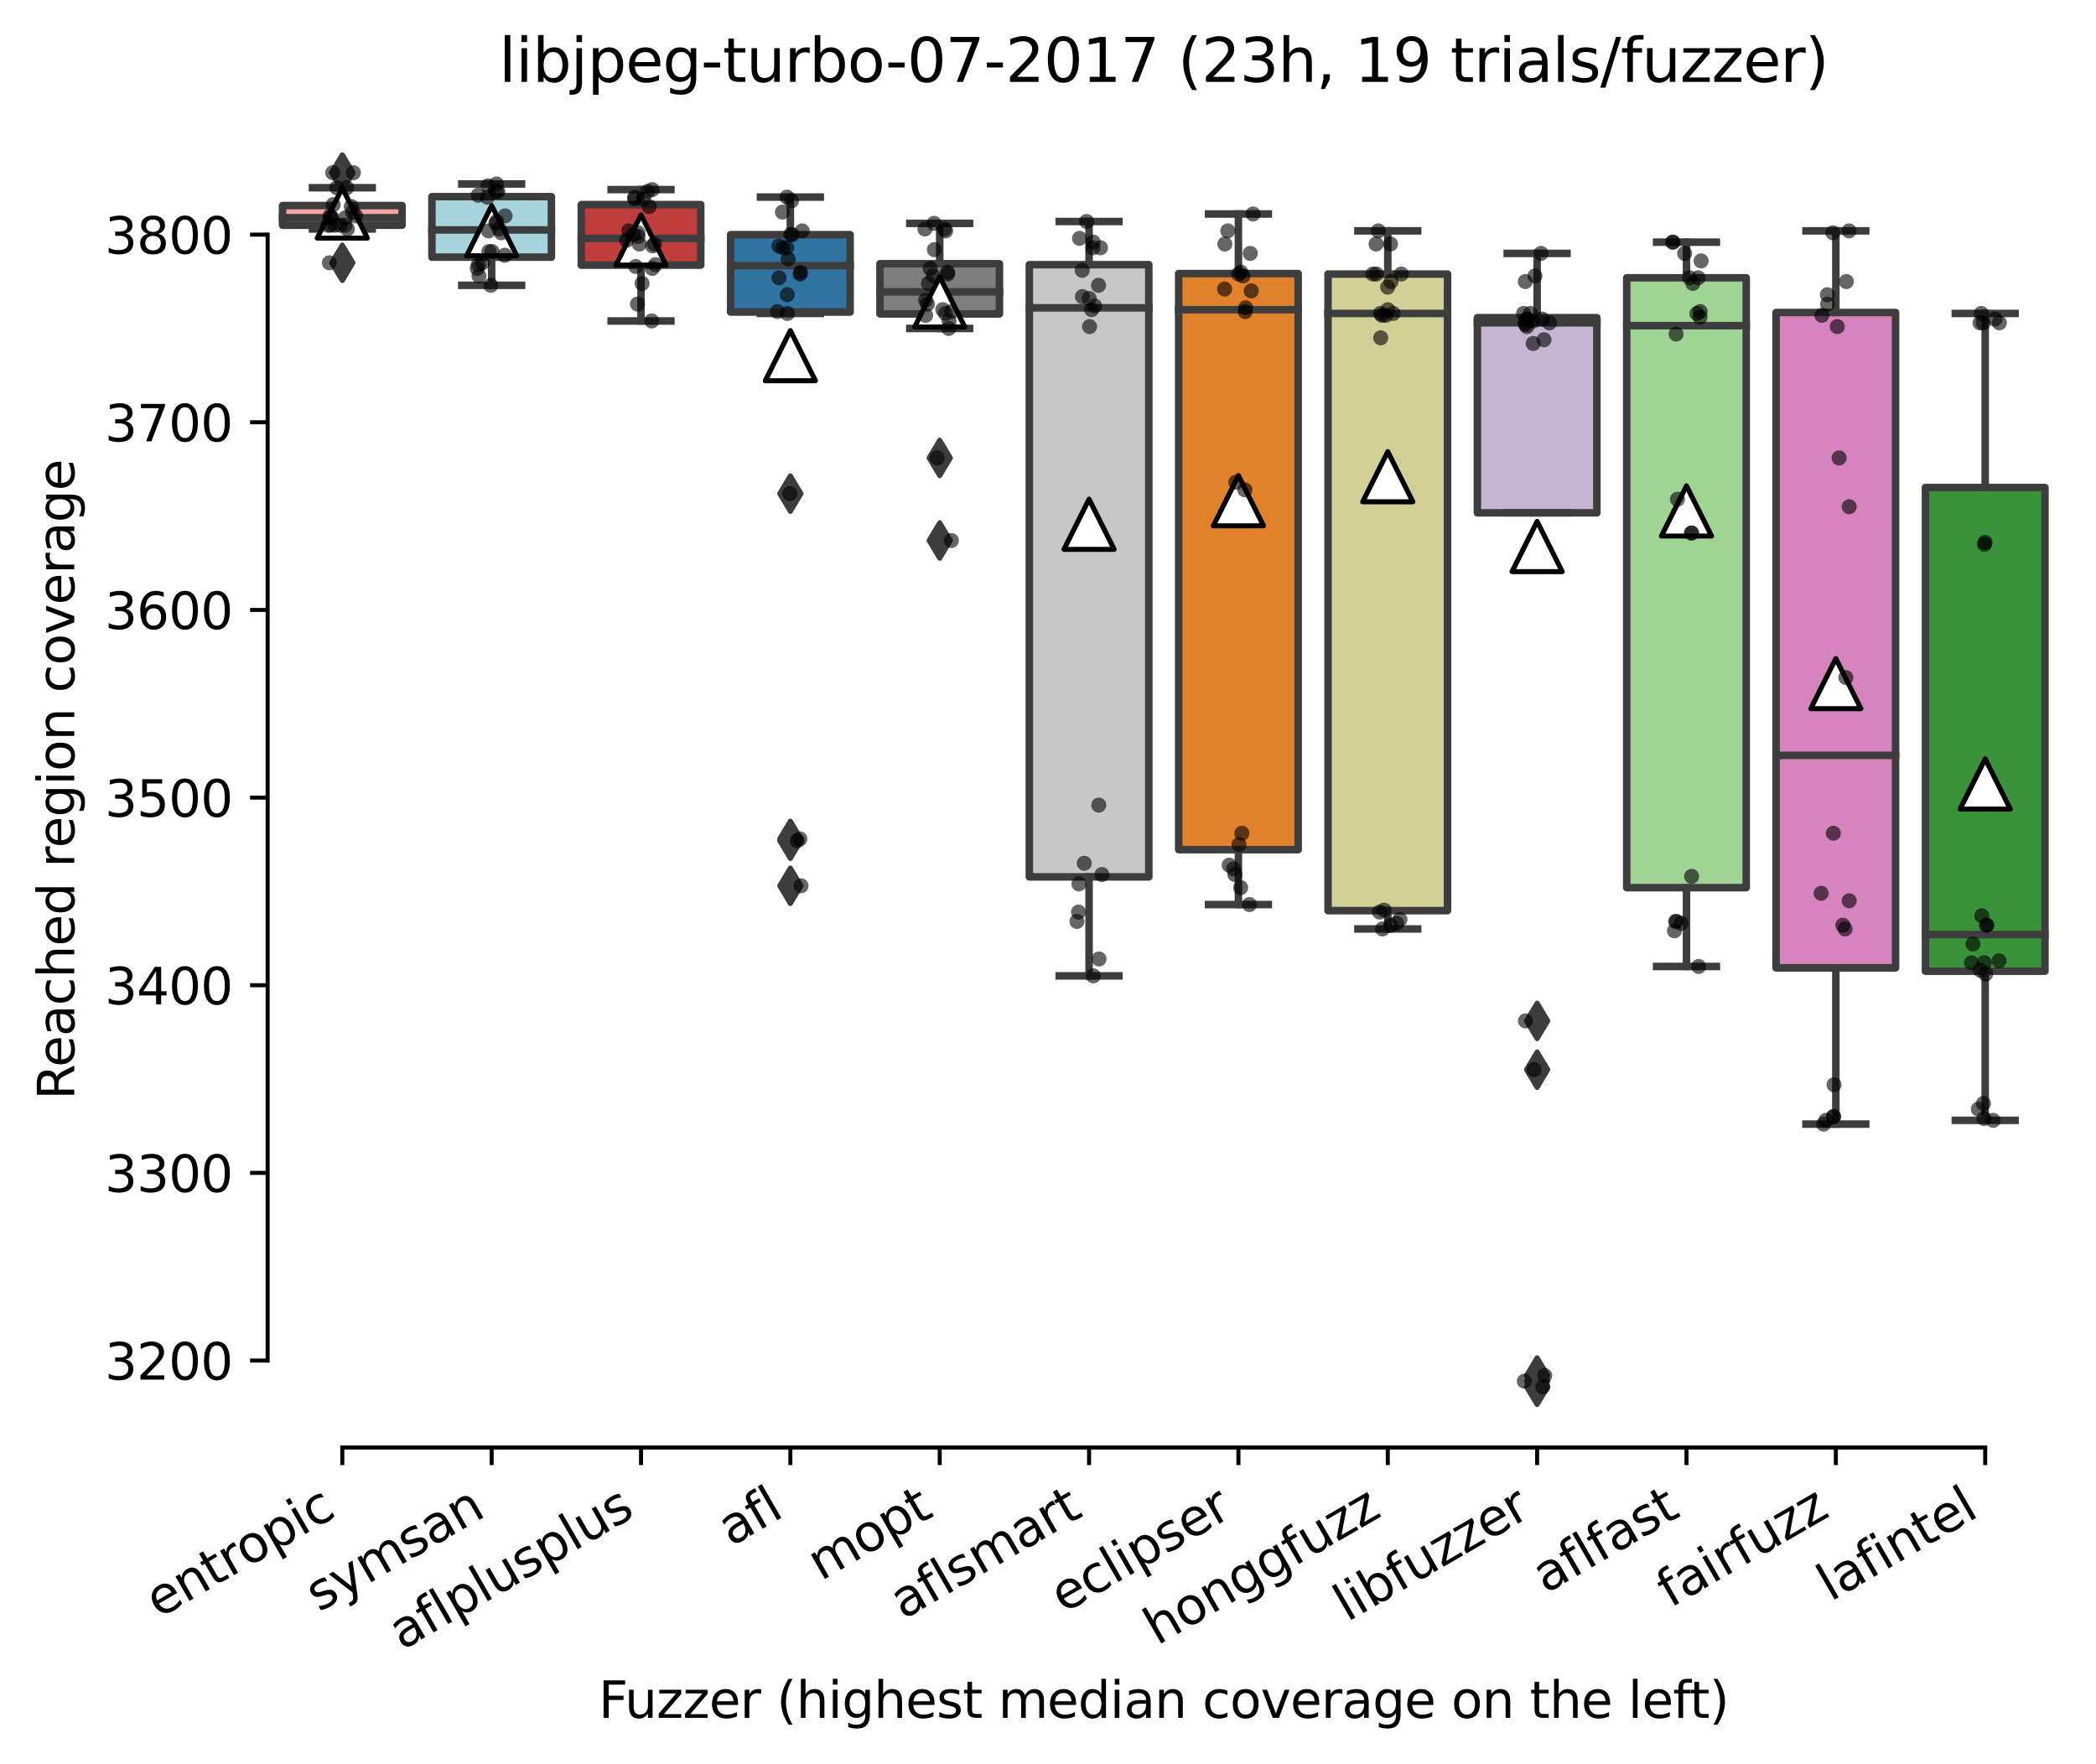 <?xml version="1.0" encoding="utf-8" standalone="no"?>
<!DOCTYPE svg PUBLIC "-//W3C//DTD SVG 1.1//EN"
  "http://www.w3.org/Graphics/SVG/1.1/DTD/svg11.dtd">
<svg xmlns:xlink="http://www.w3.org/1999/xlink" width="417.648pt" height="351.576pt" viewBox="0 0 417.648 351.576" xmlns="http://www.w3.org/2000/svg" version="1.1">
 <defs>
  <style type="text/css">*{stroke-linejoin: round; stroke-linecap: butt}</style>
 </defs>
 <g id="figure_1">
  <g id="patch_1">
   <path d="M 0 351.576 
L 417.648 351.576 
L 417.648 0 
L 0 0 
z
" style="fill: #ffffff"/>
  </g>
  <g id="axes_1">
   <g id="patch_2">
    <path d="M 53.328 288.43 
L 410.448 288.43 
L 410.448 22.318 
L 53.328 22.318 
z
" style="fill: #ffffff"/>
   </g>
   <g id="patch_3">
    <path d="M 56.304 44.884 
L 80.112 44.884 
L 80.112 40.958 
L 56.304 40.958 
L 56.304 44.884 
z
" clip-path="url(#pce5bc5751c)" style="fill: #f2a5a3; stroke: #3d3d3d; stroke-width: 1.5; stroke-linejoin: miter"/>
   </g>
   <g id="patch_4">
    <path d="M 86.064 51.24 
L 109.872 51.24 
L 109.872 39.181 
L 86.064 39.181 
L 86.064 51.24 
z
" clip-path="url(#pce5bc5751c)" style="fill: #a7d4dc; stroke: #3d3d3d; stroke-width: 1.5; stroke-linejoin: miter"/>
   </g>
   <g id="patch_5">
    <path d="M 115.824 52.829 
L 139.632 52.829 
L 139.632 40.771 
L 115.824 40.771 
L 115.824 52.829 
z
" clip-path="url(#pce5bc5751c)" style="fill: #c03d3e; stroke: #3d3d3d; stroke-width: 1.5; stroke-linejoin: miter"/>
   </g>
   <g id="patch_6">
    <path d="M 145.584 62.177 
L 169.392 62.177 
L 169.392 46.753 
L 145.584 46.753 
L 145.584 62.177 
z
" clip-path="url(#pce5bc5751c)" style="fill: #3274a1; stroke: #3d3d3d; stroke-width: 1.5; stroke-linejoin: miter"/>
   </g>
   <g id="patch_7">
    <path d="M 175.344 62.551 
L 199.152 62.551 
L 199.152 52.549 
L 175.344 52.549 
L 175.344 62.551 
z
" clip-path="url(#pce5bc5751c)" style="fill: #7f7f7f; stroke: #3d3d3d; stroke-width: 1.5; stroke-linejoin: miter"/>
   </g>
   <g id="patch_8">
    <path d="M 205.104 174.724 
L 228.912 174.724 
L 228.912 52.736 
L 205.104 52.736 
L 205.104 174.724 
z
" clip-path="url(#pce5bc5751c)" style="fill: #c7c7c7; stroke: #3d3d3d; stroke-width: 1.5; stroke-linejoin: miter"/>
   </g>
   <g id="patch_9">
    <path d="M 234.864 169.302 
L 258.672 169.302 
L 258.672 54.512 
L 234.864 54.512 
L 234.864 169.302 
z
" clip-path="url(#pce5bc5751c)" style="fill: #e1812c; stroke: #3d3d3d; stroke-width: 1.5; stroke-linejoin: miter"/>
   </g>
   <g id="patch_10">
    <path d="M 264.624 181.454 
L 288.432 181.454 
L 288.432 54.605 
L 264.624 54.605 
L 264.624 181.454 
z
" clip-path="url(#pce5bc5751c)" style="fill: #d1d197; stroke: #3d3d3d; stroke-width: 1.5; stroke-linejoin: miter"/>
   </g>
   <g id="patch_11">
    <path d="M 294.384 102.185 
L 318.192 102.185 
L 318.192 63.299 
L 294.384 63.299 
L 294.384 102.185 
z
" clip-path="url(#pce5bc5751c)" style="fill: #c4b5d0; stroke: #3d3d3d; stroke-width: 1.5; stroke-linejoin: miter"/>
   </g>
   <g id="patch_12">
    <path d="M 324.144 176.874 
L 347.952 176.874 
L 347.952 55.353 
L 324.144 55.353 
L 324.144 176.874 
z
" clip-path="url(#pce5bc5751c)" style="fill: #9fd495; stroke: #3d3d3d; stroke-width: 1.5; stroke-linejoin: miter"/>
   </g>
   <g id="patch_13">
    <path d="M 353.904 192.859 
L 377.712 192.859 
L 377.712 62.27 
L 353.904 62.27 
L 353.904 192.859 
z
" clip-path="url(#pce5bc5751c)" style="fill: #d684bd; stroke: #3d3d3d; stroke-width: 1.5; stroke-linejoin: miter"/>
   </g>
   <g id="patch_14">
    <path d="M 383.664 193.513 
L 407.472 193.513 
L 407.472 97.138 
L 383.664 97.138 
L 383.664 193.513 
z
" clip-path="url(#pce5bc5751c)" style="fill: #3a923a; stroke: #3d3d3d; stroke-width: 1.5; stroke-linejoin: miter"/>
   </g>
   <g id="matplotlib.axis_1">
    <g id="xtick_1">
     <g id="line2d_1">
      <defs>
       <path id="m404de3acb1" d="M 0 0 
L 0 3.5 
" style="stroke: #000000; stroke-width: 0.8"/>
      </defs>
      <g>
       <use xlink:href="#m404de3acb1" x="68.208" y="288.43" style="stroke: #000000; stroke-width: 0.8"/>
      </g>
     </g>
     <g id="text_1">
      <!-- entropic -->
      <g transform="translate(31.626 322.531)rotate(-30)scale(0.1 -0.1)">
       <defs>
        <path id="DejaVuSans-65" d="M 3597 1894 
L 3597 1613 
L 953 1613 
Q 991 1019 1311 708 
Q 1631 397 2203 397 
Q 2534 397 2845 478 
Q 3156 559 3463 722 
L 3463 178 
Q 3153 47 2828 -22 
Q 2503 -91 2169 -91 
Q 1331 -91 842 396 
Q 353 884 353 1716 
Q 353 2575 817 3079 
Q 1281 3584 2069 3584 
Q 2775 3584 3186 3129 
Q 3597 2675 3597 1894 
z
M 3022 2063 
Q 3016 2534 2758 2815 
Q 2500 3097 2075 3097 
Q 1594 3097 1305 2825 
Q 1016 2553 972 2059 
L 3022 2063 
z
" transform="scale(0.016)"/>
        <path id="DejaVuSans-6e" d="M 3513 2113 
L 3513 0 
L 2938 0 
L 2938 2094 
Q 2938 2591 2744 2837 
Q 2550 3084 2163 3084 
Q 1697 3084 1428 2787 
Q 1159 2491 1159 1978 
L 1159 0 
L 581 0 
L 581 3500 
L 1159 3500 
L 1159 2956 
Q 1366 3272 1645 3428 
Q 1925 3584 2291 3584 
Q 2894 3584 3203 3211 
Q 3513 2838 3513 2113 
z
" transform="scale(0.016)"/>
        <path id="DejaVuSans-74" d="M 1172 4494 
L 1172 3500 
L 2356 3500 
L 2356 3053 
L 1172 3053 
L 1172 1153 
Q 1172 725 1289 603 
Q 1406 481 1766 481 
L 2356 481 
L 2356 0 
L 1766 0 
Q 1100 0 847 248 
Q 594 497 594 1153 
L 594 3053 
L 172 3053 
L 172 3500 
L 594 3500 
L 594 4494 
L 1172 4494 
z
" transform="scale(0.016)"/>
        <path id="DejaVuSans-72" d="M 2631 2963 
Q 2534 3019 2420 3045 
Q 2306 3072 2169 3072 
Q 1681 3072 1420 2755 
Q 1159 2438 1159 1844 
L 1159 0 
L 581 0 
L 581 3500 
L 1159 3500 
L 1159 2956 
Q 1341 3275 1631 3429 
Q 1922 3584 2338 3584 
Q 2397 3584 2469 3576 
Q 2541 3569 2628 3553 
L 2631 2963 
z
" transform="scale(0.016)"/>
        <path id="DejaVuSans-6f" d="M 1959 3097 
Q 1497 3097 1228 2736 
Q 959 2375 959 1747 
Q 959 1119 1226 758 
Q 1494 397 1959 397 
Q 2419 397 2687 759 
Q 2956 1122 2956 1747 
Q 2956 2369 2687 2733 
Q 2419 3097 1959 3097 
z
M 1959 3584 
Q 2709 3584 3137 3096 
Q 3566 2609 3566 1747 
Q 3566 888 3137 398 
Q 2709 -91 1959 -91 
Q 1206 -91 779 398 
Q 353 888 353 1747 
Q 353 2609 779 3096 
Q 1206 3584 1959 3584 
z
" transform="scale(0.016)"/>
        <path id="DejaVuSans-70" d="M 1159 525 
L 1159 -1331 
L 581 -1331 
L 581 3500 
L 1159 3500 
L 1159 2969 
Q 1341 3281 1617 3432 
Q 1894 3584 2278 3584 
Q 2916 3584 3314 3078 
Q 3713 2572 3713 1747 
Q 3713 922 3314 415 
Q 2916 -91 2278 -91 
Q 1894 -91 1617 61 
Q 1341 213 1159 525 
z
M 3116 1747 
Q 3116 2381 2855 2742 
Q 2594 3103 2138 3103 
Q 1681 3103 1420 2742 
Q 1159 2381 1159 1747 
Q 1159 1113 1420 752 
Q 1681 391 2138 391 
Q 2594 391 2855 752 
Q 3116 1113 3116 1747 
z
" transform="scale(0.016)"/>
        <path id="DejaVuSans-69" d="M 603 3500 
L 1178 3500 
L 1178 0 
L 603 0 
L 603 3500 
z
M 603 4863 
L 1178 4863 
L 1178 4134 
L 603 4134 
L 603 4863 
z
" transform="scale(0.016)"/>
        <path id="DejaVuSans-63" d="M 3122 3366 
L 3122 2828 
Q 2878 2963 2633 3030 
Q 2388 3097 2138 3097 
Q 1578 3097 1268 2742 
Q 959 2388 959 1747 
Q 959 1106 1268 751 
Q 1578 397 2138 397 
Q 2388 397 2633 464 
Q 2878 531 3122 666 
L 3122 134 
Q 2881 22 2623 -34 
Q 2366 -91 2075 -91 
Q 1284 -91 818 406 
Q 353 903 353 1747 
Q 353 2603 823 3093 
Q 1294 3584 2113 3584 
Q 2378 3584 2631 3529 
Q 2884 3475 3122 3366 
z
" transform="scale(0.016)"/>
       </defs>
       <use xlink:href="#DejaVuSans-65"/>
       <use xlink:href="#DejaVuSans-6e" x="61.523"/>
       <use xlink:href="#DejaVuSans-74" x="124.902"/>
       <use xlink:href="#DejaVuSans-72" x="164.111"/>
       <use xlink:href="#DejaVuSans-6f" x="202.975"/>
       <use xlink:href="#DejaVuSans-70" x="264.156"/>
       <use xlink:href="#DejaVuSans-69" x="327.633"/>
       <use xlink:href="#DejaVuSans-63" x="355.416"/>
      </g>
     </g>
    </g>
    <g id="xtick_2">
     <g id="line2d_2">
      <g>
       <use xlink:href="#m404de3acb1" x="97.968" y="288.43" style="stroke: #000000; stroke-width: 0.8"/>
      </g>
     </g>
     <g id="text_2">
      <!-- symsan -->
      <g transform="translate(63.548 321.282)rotate(-30)scale(0.1 -0.1)">
       <defs>
        <path id="DejaVuSans-73" d="M 2834 3397 
L 2834 2853 
Q 2591 2978 2328 3040 
Q 2066 3103 1784 3103 
Q 1356 3103 1142 2972 
Q 928 2841 928 2578 
Q 928 2378 1081 2264 
Q 1234 2150 1697 2047 
L 1894 2003 
Q 2506 1872 2764 1633 
Q 3022 1394 3022 966 
Q 3022 478 2636 193 
Q 2250 -91 1575 -91 
Q 1294 -91 989 -36 
Q 684 19 347 128 
L 347 722 
Q 666 556 975 473 
Q 1284 391 1588 391 
Q 1994 391 2212 530 
Q 2431 669 2431 922 
Q 2431 1156 2273 1281 
Q 2116 1406 1581 1522 
L 1381 1569 
Q 847 1681 609 1914 
Q 372 2147 372 2553 
Q 372 3047 722 3315 
Q 1072 3584 1716 3584 
Q 2034 3584 2315 3537 
Q 2597 3491 2834 3397 
z
" transform="scale(0.016)"/>
        <path id="DejaVuSans-79" d="M 2059 -325 
Q 1816 -950 1584 -1140 
Q 1353 -1331 966 -1331 
L 506 -1331 
L 506 -850 
L 844 -850 
Q 1081 -850 1212 -737 
Q 1344 -625 1503 -206 
L 1606 56 
L 191 3500 
L 800 3500 
L 1894 763 
L 2988 3500 
L 3597 3500 
L 2059 -325 
z
" transform="scale(0.016)"/>
        <path id="DejaVuSans-6d" d="M 3328 2828 
Q 3544 3216 3844 3400 
Q 4144 3584 4550 3584 
Q 5097 3584 5394 3201 
Q 5691 2819 5691 2113 
L 5691 0 
L 5113 0 
L 5113 2094 
Q 5113 2597 4934 2840 
Q 4756 3084 4391 3084 
Q 3944 3084 3684 2787 
Q 3425 2491 3425 1978 
L 3425 0 
L 2847 0 
L 2847 2094 
Q 2847 2600 2669 2842 
Q 2491 3084 2119 3084 
Q 1678 3084 1418 2786 
Q 1159 2488 1159 1978 
L 1159 0 
L 581 0 
L 581 3500 
L 1159 3500 
L 1159 2956 
Q 1356 3278 1631 3431 
Q 1906 3584 2284 3584 
Q 2666 3584 2933 3390 
Q 3200 3197 3328 2828 
z
" transform="scale(0.016)"/>
        <path id="DejaVuSans-61" d="M 2194 1759 
Q 1497 1759 1228 1600 
Q 959 1441 959 1056 
Q 959 750 1161 570 
Q 1363 391 1709 391 
Q 2188 391 2477 730 
Q 2766 1069 2766 1631 
L 2766 1759 
L 2194 1759 
z
M 3341 1997 
L 3341 0 
L 2766 0 
L 2766 531 
Q 2569 213 2275 61 
Q 1981 -91 1556 -91 
Q 1019 -91 701 211 
Q 384 513 384 1019 
Q 384 1609 779 1909 
Q 1175 2209 1959 2209 
L 2766 2209 
L 2766 2266 
Q 2766 2663 2505 2880 
Q 2244 3097 1772 3097 
Q 1472 3097 1187 3025 
Q 903 2953 641 2809 
L 641 3341 
Q 956 3463 1253 3523 
Q 1550 3584 1831 3584 
Q 2591 3584 2966 3190 
Q 3341 2797 3341 1997 
z
" transform="scale(0.016)"/>
       </defs>
       <use xlink:href="#DejaVuSans-73"/>
       <use xlink:href="#DejaVuSans-79" x="52.1"/>
       <use xlink:href="#DejaVuSans-6d" x="111.279"/>
       <use xlink:href="#DejaVuSans-73" x="208.691"/>
       <use xlink:href="#DejaVuSans-61" x="260.791"/>
       <use xlink:href="#DejaVuSans-6e" x="322.07"/>
      </g>
     </g>
    </g>
    <g id="xtick_3">
     <g id="line2d_3">
      <g>
       <use xlink:href="#m404de3acb1" x="127.728" y="288.43" style="stroke: #000000; stroke-width: 0.8"/>
      </g>
     </g>
     <g id="text_3">
      <!-- aflplusplus -->
      <g transform="translate(80.119 328.897)rotate(-30)scale(0.1 -0.1)">
       <defs>
        <path id="DejaVuSans-66" d="M 2375 4863 
L 2375 4384 
L 1825 4384 
Q 1516 4384 1395 4259 
Q 1275 4134 1275 3809 
L 1275 3500 
L 2222 3500 
L 2222 3053 
L 1275 3053 
L 1275 0 
L 697 0 
L 697 3053 
L 147 3053 
L 147 3500 
L 697 3500 
L 697 3744 
Q 697 4328 969 4595 
Q 1241 4863 1831 4863 
L 2375 4863 
z
" transform="scale(0.016)"/>
        <path id="DejaVuSans-6c" d="M 603 4863 
L 1178 4863 
L 1178 0 
L 603 0 
L 603 4863 
z
" transform="scale(0.016)"/>
        <path id="DejaVuSans-75" d="M 544 1381 
L 544 3500 
L 1119 3500 
L 1119 1403 
Q 1119 906 1312 657 
Q 1506 409 1894 409 
Q 2359 409 2629 706 
Q 2900 1003 2900 1516 
L 2900 3500 
L 3475 3500 
L 3475 0 
L 2900 0 
L 2900 538 
Q 2691 219 2414 64 
Q 2138 -91 1772 -91 
Q 1169 -91 856 284 
Q 544 659 544 1381 
z
M 1991 3584 
L 1991 3584 
z
" transform="scale(0.016)"/>
       </defs>
       <use xlink:href="#DejaVuSans-61"/>
       <use xlink:href="#DejaVuSans-66" x="61.279"/>
       <use xlink:href="#DejaVuSans-6c" x="96.484"/>
       <use xlink:href="#DejaVuSans-70" x="124.268"/>
       <use xlink:href="#DejaVuSans-6c" x="187.744"/>
       <use xlink:href="#DejaVuSans-75" x="215.527"/>
       <use xlink:href="#DejaVuSans-73" x="278.906"/>
       <use xlink:href="#DejaVuSans-70" x="331.006"/>
       <use xlink:href="#DejaVuSans-6c" x="394.482"/>
       <use xlink:href="#DejaVuSans-75" x="422.266"/>
       <use xlink:href="#DejaVuSans-73" x="485.645"/>
      </g>
     </g>
    </g>
    <g id="xtick_4">
     <g id="line2d_4">
      <g>
       <use xlink:href="#m404de3acb1" x="157.488" y="288.43" style="stroke: #000000; stroke-width: 0.8"/>
      </g>
     </g>
     <g id="text_4">
      <!-- afl -->
      <g transform="translate(145.687 308.224)rotate(-30)scale(0.1 -0.1)">
       <use xlink:href="#DejaVuSans-61"/>
       <use xlink:href="#DejaVuSans-66" x="61.279"/>
       <use xlink:href="#DejaVuSans-6c" x="96.484"/>
      </g>
     </g>
    </g>
    <g id="xtick_5">
     <g id="line2d_5">
      <g>
       <use xlink:href="#m404de3acb1" x="187.248" y="288.43" style="stroke: #000000; stroke-width: 0.8"/>
      </g>
     </g>
     <g id="text_5">
      <!-- mopt -->
      <g transform="translate(163.581 315.075)rotate(-30)scale(0.1 -0.1)">
       <use xlink:href="#DejaVuSans-6d"/>
       <use xlink:href="#DejaVuSans-6f" x="97.412"/>
       <use xlink:href="#DejaVuSans-70" x="158.594"/>
       <use xlink:href="#DejaVuSans-74" x="222.07"/>
      </g>
     </g>
    </g>
    <g id="xtick_6">
     <g id="line2d_6">
      <g>
       <use xlink:href="#m404de3acb1" x="217.008" y="288.43" style="stroke: #000000; stroke-width: 0.8"/>
      </g>
     </g>
     <g id="text_6">
      <!-- aflsmart -->
      <g transform="translate(179.997 322.779)rotate(-30)scale(0.1 -0.1)">
       <use xlink:href="#DejaVuSans-61"/>
       <use xlink:href="#DejaVuSans-66" x="61.279"/>
       <use xlink:href="#DejaVuSans-6c" x="96.484"/>
       <use xlink:href="#DejaVuSans-73" x="124.268"/>
       <use xlink:href="#DejaVuSans-6d" x="176.367"/>
       <use xlink:href="#DejaVuSans-61" x="273.779"/>
       <use xlink:href="#DejaVuSans-72" x="335.059"/>
       <use xlink:href="#DejaVuSans-74" x="376.172"/>
      </g>
     </g>
    </g>
    <g id="xtick_7">
     <g id="line2d_7">
      <g>
       <use xlink:href="#m404de3acb1" x="246.768" y="288.43" style="stroke: #000000; stroke-width: 0.8"/>
      </g>
     </g>
     <g id="text_7">
      <!-- eclipser -->
      <g transform="translate(211.928 321.525)rotate(-30)scale(0.1 -0.1)">
       <use xlink:href="#DejaVuSans-65"/>
       <use xlink:href="#DejaVuSans-63" x="61.523"/>
       <use xlink:href="#DejaVuSans-6c" x="116.504"/>
       <use xlink:href="#DejaVuSans-69" x="144.287"/>
       <use xlink:href="#DejaVuSans-70" x="172.07"/>
       <use xlink:href="#DejaVuSans-73" x="235.547"/>
       <use xlink:href="#DejaVuSans-65" x="287.646"/>
       <use xlink:href="#DejaVuSans-72" x="349.17"/>
      </g>
     </g>
    </g>
    <g id="xtick_8">
     <g id="line2d_8">
      <g>
       <use xlink:href="#m404de3acb1" x="276.528" y="288.43" style="stroke: #000000; stroke-width: 0.8"/>
      </g>
     </g>
     <g id="text_8">
      <!-- honggfuzz -->
      <g transform="translate(230.589 327.933)rotate(-30)scale(0.1 -0.1)">
       <defs>
        <path id="DejaVuSans-68" d="M 3513 2113 
L 3513 0 
L 2938 0 
L 2938 2094 
Q 2938 2591 2744 2837 
Q 2550 3084 2163 3084 
Q 1697 3084 1428 2787 
Q 1159 2491 1159 1978 
L 1159 0 
L 581 0 
L 581 4863 
L 1159 4863 
L 1159 2956 
Q 1366 3272 1645 3428 
Q 1925 3584 2291 3584 
Q 2894 3584 3203 3211 
Q 3513 2838 3513 2113 
z
" transform="scale(0.016)"/>
        <path id="DejaVuSans-67" d="M 2906 1791 
Q 2906 2416 2648 2759 
Q 2391 3103 1925 3103 
Q 1463 3103 1205 2759 
Q 947 2416 947 1791 
Q 947 1169 1205 825 
Q 1463 481 1925 481 
Q 2391 481 2648 825 
Q 2906 1169 2906 1791 
z
M 3481 434 
Q 3481 -459 3084 -895 
Q 2688 -1331 1869 -1331 
Q 1566 -1331 1297 -1286 
Q 1028 -1241 775 -1147 
L 775 -588 
Q 1028 -725 1275 -790 
Q 1522 -856 1778 -856 
Q 2344 -856 2625 -561 
Q 2906 -266 2906 331 
L 2906 616 
Q 2728 306 2450 153 
Q 2172 0 1784 0 
Q 1141 0 747 490 
Q 353 981 353 1791 
Q 353 2603 747 3093 
Q 1141 3584 1784 3584 
Q 2172 3584 2450 3431 
Q 2728 3278 2906 2969 
L 2906 3500 
L 3481 3500 
L 3481 434 
z
" transform="scale(0.016)"/>
        <path id="DejaVuSans-7a" d="M 353 3500 
L 3084 3500 
L 3084 2975 
L 922 459 
L 3084 459 
L 3084 0 
L 275 0 
L 275 525 
L 2438 3041 
L 353 3041 
L 353 3500 
z
" transform="scale(0.016)"/>
       </defs>
       <use xlink:href="#DejaVuSans-68"/>
       <use xlink:href="#DejaVuSans-6f" x="63.379"/>
       <use xlink:href="#DejaVuSans-6e" x="124.561"/>
       <use xlink:href="#DejaVuSans-67" x="187.939"/>
       <use xlink:href="#DejaVuSans-67" x="251.416"/>
       <use xlink:href="#DejaVuSans-66" x="314.893"/>
       <use xlink:href="#DejaVuSans-75" x="350.098"/>
       <use xlink:href="#DejaVuSans-7a" x="413.477"/>
       <use xlink:href="#DejaVuSans-7a" x="465.967"/>
      </g>
     </g>
    </g>
    <g id="xtick_9">
     <g id="line2d_9">
      <g>
       <use xlink:href="#m404de3acb1" x="306.288" y="288.43" style="stroke: #000000; stroke-width: 0.8"/>
      </g>
     </g>
     <g id="text_9">
      <!-- libfuzzer -->
      <g transform="translate(268.422 323.272)rotate(-30)scale(0.1 -0.1)">
       <defs>
        <path id="DejaVuSans-62" d="M 3116 1747 
Q 3116 2381 2855 2742 
Q 2594 3103 2138 3103 
Q 1681 3103 1420 2742 
Q 1159 2381 1159 1747 
Q 1159 1113 1420 752 
Q 1681 391 2138 391 
Q 2594 391 2855 752 
Q 3116 1113 3116 1747 
z
M 1159 2969 
Q 1341 3281 1617 3432 
Q 1894 3584 2278 3584 
Q 2916 3584 3314 3078 
Q 3713 2572 3713 1747 
Q 3713 922 3314 415 
Q 2916 -91 2278 -91 
Q 1894 -91 1617 61 
Q 1341 213 1159 525 
L 1159 0 
L 581 0 
L 581 4863 
L 1159 4863 
L 1159 2969 
z
" transform="scale(0.016)"/>
       </defs>
       <use xlink:href="#DejaVuSans-6c"/>
       <use xlink:href="#DejaVuSans-69" x="27.783"/>
       <use xlink:href="#DejaVuSans-62" x="55.566"/>
       <use xlink:href="#DejaVuSans-66" x="119.043"/>
       <use xlink:href="#DejaVuSans-75" x="154.248"/>
       <use xlink:href="#DejaVuSans-7a" x="217.627"/>
       <use xlink:href="#DejaVuSans-7a" x="270.117"/>
       <use xlink:href="#DejaVuSans-65" x="322.607"/>
       <use xlink:href="#DejaVuSans-72" x="384.131"/>
      </g>
     </g>
    </g>
    <g id="xtick_10">
     <g id="line2d_10">
      <g>
       <use xlink:href="#m404de3acb1" x="336.048" y="288.43" style="stroke: #000000; stroke-width: 0.8"/>
      </g>
     </g>
     <g id="text_10">
      <!-- aflfast -->
      <g transform="translate(307.984 317.613)rotate(-30)scale(0.1 -0.1)">
       <use xlink:href="#DejaVuSans-61"/>
       <use xlink:href="#DejaVuSans-66" x="61.279"/>
       <use xlink:href="#DejaVuSans-6c" x="96.484"/>
       <use xlink:href="#DejaVuSans-66" x="124.268"/>
       <use xlink:href="#DejaVuSans-61" x="159.473"/>
       <use xlink:href="#DejaVuSans-73" x="220.752"/>
       <use xlink:href="#DejaVuSans-74" x="272.852"/>
      </g>
     </g>
    </g>
    <g id="xtick_11">
     <g id="line2d_11">
      <g>
       <use xlink:href="#m404de3acb1" x="365.808" y="288.43" style="stroke: #000000; stroke-width: 0.8"/>
      </g>
     </g>
     <g id="text_11">
      <!-- fairfuzz -->
      <g transform="translate(332.819 320.457)rotate(-30)scale(0.1 -0.1)">
       <use xlink:href="#DejaVuSans-66"/>
       <use xlink:href="#DejaVuSans-61" x="35.205"/>
       <use xlink:href="#DejaVuSans-69" x="96.484"/>
       <use xlink:href="#DejaVuSans-72" x="124.268"/>
       <use xlink:href="#DejaVuSans-66" x="165.381"/>
       <use xlink:href="#DejaVuSans-75" x="200.586"/>
       <use xlink:href="#DejaVuSans-7a" x="263.965"/>
       <use xlink:href="#DejaVuSans-7a" x="316.455"/>
      </g>
     </g>
    </g>
    <g id="xtick_12">
     <g id="line2d_12">
      <g>
       <use xlink:href="#m404de3acb1" x="395.568" y="288.43" style="stroke: #000000; stroke-width: 0.8"/>
      </g>
     </g>
     <g id="text_12">
      <!-- lafintel -->
      <g transform="translate(364.742 319.207)rotate(-30)scale(0.1 -0.1)">
       <use xlink:href="#DejaVuSans-6c"/>
       <use xlink:href="#DejaVuSans-61" x="27.783"/>
       <use xlink:href="#DejaVuSans-66" x="89.062"/>
       <use xlink:href="#DejaVuSans-69" x="124.268"/>
       <use xlink:href="#DejaVuSans-6e" x="152.051"/>
       <use xlink:href="#DejaVuSans-74" x="215.43"/>
       <use xlink:href="#DejaVuSans-65" x="254.639"/>
       <use xlink:href="#DejaVuSans-6c" x="316.162"/>
      </g>
     </g>
    </g>
    <g id="text_13">
     <!-- Fuzzer (highest median coverage on the left) -->
     <g transform="translate(119.27 342.297)scale(0.1 -0.1)">
      <defs>
       <path id="DejaVuSans-46" d="M 628 4666 
L 3309 4666 
L 3309 4134 
L 1259 4134 
L 1259 2759 
L 3109 2759 
L 3109 2228 
L 1259 2228 
L 1259 0 
L 628 0 
L 628 4666 
z
" transform="scale(0.016)"/>
       <path id="DejaVuSans-20" transform="scale(0.016)"/>
       <path id="DejaVuSans-28" d="M 1984 4856 
Q 1566 4138 1362 3434 
Q 1159 2731 1159 2009 
Q 1159 1288 1364 580 
Q 1569 -128 1984 -844 
L 1484 -844 
Q 1016 -109 783 600 
Q 550 1309 550 2009 
Q 550 2706 781 3412 
Q 1013 4119 1484 4856 
L 1984 4856 
z
" transform="scale(0.016)"/>
       <path id="DejaVuSans-64" d="M 2906 2969 
L 2906 4863 
L 3481 4863 
L 3481 0 
L 2906 0 
L 2906 525 
Q 2725 213 2448 61 
Q 2172 -91 1784 -91 
Q 1150 -91 751 415 
Q 353 922 353 1747 
Q 353 2572 751 3078 
Q 1150 3584 1784 3584 
Q 2172 3584 2448 3432 
Q 2725 3281 2906 2969 
z
M 947 1747 
Q 947 1113 1208 752 
Q 1469 391 1925 391 
Q 2381 391 2643 752 
Q 2906 1113 2906 1747 
Q 2906 2381 2643 2742 
Q 2381 3103 1925 3103 
Q 1469 3103 1208 2742 
Q 947 2381 947 1747 
z
" transform="scale(0.016)"/>
       <path id="DejaVuSans-76" d="M 191 3500 
L 800 3500 
L 1894 563 
L 2988 3500 
L 3597 3500 
L 2284 0 
L 1503 0 
L 191 3500 
z
" transform="scale(0.016)"/>
       <path id="DejaVuSans-29" d="M 513 4856 
L 1013 4856 
Q 1481 4119 1714 3412 
Q 1947 2706 1947 2009 
Q 1947 1309 1714 600 
Q 1481 -109 1013 -844 
L 513 -844 
Q 928 -128 1133 580 
Q 1338 1288 1338 2009 
Q 1338 2731 1133 3434 
Q 928 4138 513 4856 
z
" transform="scale(0.016)"/>
      </defs>
      <use xlink:href="#DejaVuSans-46"/>
      <use xlink:href="#DejaVuSans-75" x="52.02"/>
      <use xlink:href="#DejaVuSans-7a" x="115.398"/>
      <use xlink:href="#DejaVuSans-7a" x="167.889"/>
      <use xlink:href="#DejaVuSans-65" x="220.379"/>
      <use xlink:href="#DejaVuSans-72" x="281.902"/>
      <use xlink:href="#DejaVuSans-20" x="323.016"/>
      <use xlink:href="#DejaVuSans-28" x="354.803"/>
      <use xlink:href="#DejaVuSans-68" x="393.816"/>
      <use xlink:href="#DejaVuSans-69" x="457.195"/>
      <use xlink:href="#DejaVuSans-67" x="484.979"/>
      <use xlink:href="#DejaVuSans-68" x="548.455"/>
      <use xlink:href="#DejaVuSans-65" x="611.834"/>
      <use xlink:href="#DejaVuSans-73" x="673.357"/>
      <use xlink:href="#DejaVuSans-74" x="725.457"/>
      <use xlink:href="#DejaVuSans-20" x="764.666"/>
      <use xlink:href="#DejaVuSans-6d" x="796.453"/>
      <use xlink:href="#DejaVuSans-65" x="893.865"/>
      <use xlink:href="#DejaVuSans-64" x="955.389"/>
      <use xlink:href="#DejaVuSans-69" x="1018.865"/>
      <use xlink:href="#DejaVuSans-61" x="1046.648"/>
      <use xlink:href="#DejaVuSans-6e" x="1107.928"/>
      <use xlink:href="#DejaVuSans-20" x="1171.307"/>
      <use xlink:href="#DejaVuSans-63" x="1203.094"/>
      <use xlink:href="#DejaVuSans-6f" x="1258.074"/>
      <use xlink:href="#DejaVuSans-76" x="1319.256"/>
      <use xlink:href="#DejaVuSans-65" x="1378.436"/>
      <use xlink:href="#DejaVuSans-72" x="1439.959"/>
      <use xlink:href="#DejaVuSans-61" x="1481.072"/>
      <use xlink:href="#DejaVuSans-67" x="1542.352"/>
      <use xlink:href="#DejaVuSans-65" x="1605.828"/>
      <use xlink:href="#DejaVuSans-20" x="1667.352"/>
      <use xlink:href="#DejaVuSans-6f" x="1699.139"/>
      <use xlink:href="#DejaVuSans-6e" x="1760.32"/>
      <use xlink:href="#DejaVuSans-20" x="1823.699"/>
      <use xlink:href="#DejaVuSans-74" x="1855.486"/>
      <use xlink:href="#DejaVuSans-68" x="1894.695"/>
      <use xlink:href="#DejaVuSans-65" x="1958.074"/>
      <use xlink:href="#DejaVuSans-20" x="2019.598"/>
      <use xlink:href="#DejaVuSans-6c" x="2051.385"/>
      <use xlink:href="#DejaVuSans-65" x="2079.168"/>
      <use xlink:href="#DejaVuSans-66" x="2140.691"/>
      <use xlink:href="#DejaVuSans-74" x="2174.146"/>
      <use xlink:href="#DejaVuSans-29" x="2213.355"/>
     </g>
    </g>
   </g>
   <g id="matplotlib.axis_2">
    <g id="ytick_1">
     <g id="line2d_13">
      <defs>
       <path id="m944fe22132" d="M 0 0 
L -3.5 0 
" style="stroke: #000000; stroke-width: 0.8"/>
      </defs>
      <g>
       <use xlink:href="#m944fe22132" x="53.328" y="271.099" style="stroke: #000000; stroke-width: 0.8"/>
      </g>
     </g>
     <g id="text_14">
      <!-- 3200 -->
      <g transform="translate(20.878 274.899)scale(0.1 -0.1)">
       <defs>
        <path id="DejaVuSans-33" d="M 2597 2516 
Q 3050 2419 3304 2112 
Q 3559 1806 3559 1356 
Q 3559 666 3084 287 
Q 2609 -91 1734 -91 
Q 1441 -91 1130 -33 
Q 819 25 488 141 
L 488 750 
Q 750 597 1062 519 
Q 1375 441 1716 441 
Q 2309 441 2620 675 
Q 2931 909 2931 1356 
Q 2931 1769 2642 2001 
Q 2353 2234 1838 2234 
L 1294 2234 
L 1294 2753 
L 1863 2753 
Q 2328 2753 2575 2939 
Q 2822 3125 2822 3475 
Q 2822 3834 2567 4026 
Q 2313 4219 1838 4219 
Q 1578 4219 1281 4162 
Q 984 4106 628 3988 
L 628 4550 
Q 988 4650 1302 4700 
Q 1616 4750 1894 4750 
Q 2613 4750 3031 4423 
Q 3450 4097 3450 3541 
Q 3450 3153 3228 2886 
Q 3006 2619 2597 2516 
z
" transform="scale(0.016)"/>
        <path id="DejaVuSans-32" d="M 1228 531 
L 3431 531 
L 3431 0 
L 469 0 
L 469 531 
Q 828 903 1448 1529 
Q 2069 2156 2228 2338 
Q 2531 2678 2651 2914 
Q 2772 3150 2772 3378 
Q 2772 3750 2511 3984 
Q 2250 4219 1831 4219 
Q 1534 4219 1204 4116 
Q 875 4013 500 3803 
L 500 4441 
Q 881 4594 1212 4672 
Q 1544 4750 1819 4750 
Q 2544 4750 2975 4387 
Q 3406 4025 3406 3419 
Q 3406 3131 3298 2873 
Q 3191 2616 2906 2266 
Q 2828 2175 2409 1742 
Q 1991 1309 1228 531 
z
" transform="scale(0.016)"/>
        <path id="DejaVuSans-30" d="M 2034 4250 
Q 1547 4250 1301 3770 
Q 1056 3291 1056 2328 
Q 1056 1369 1301 889 
Q 1547 409 2034 409 
Q 2525 409 2770 889 
Q 3016 1369 3016 2328 
Q 3016 3291 2770 3770 
Q 2525 4250 2034 4250 
z
M 2034 4750 
Q 2819 4750 3233 4129 
Q 3647 3509 3647 2328 
Q 3647 1150 3233 529 
Q 2819 -91 2034 -91 
Q 1250 -91 836 529 
Q 422 1150 422 2328 
Q 422 3509 836 4129 
Q 1250 4750 2034 4750 
z
" transform="scale(0.016)"/>
       </defs>
       <use xlink:href="#DejaVuSans-33"/>
       <use xlink:href="#DejaVuSans-32" x="63.623"/>
       <use xlink:href="#DejaVuSans-30" x="127.246"/>
       <use xlink:href="#DejaVuSans-30" x="190.869"/>
      </g>
     </g>
    </g>
    <g id="ytick_2">
     <g id="line2d_14">
      <g>
       <use xlink:href="#m944fe22132" x="53.328" y="233.708" style="stroke: #000000; stroke-width: 0.8"/>
      </g>
     </g>
     <g id="text_15">
      <!-- 3300 -->
      <g transform="translate(20.878 237.508)scale(0.1 -0.1)">
       <use xlink:href="#DejaVuSans-33"/>
       <use xlink:href="#DejaVuSans-33" x="63.623"/>
       <use xlink:href="#DejaVuSans-30" x="127.246"/>
       <use xlink:href="#DejaVuSans-30" x="190.869"/>
      </g>
     </g>
    </g>
    <g id="ytick_3">
     <g id="line2d_15">
      <g>
       <use xlink:href="#m944fe22132" x="53.328" y="196.317" style="stroke: #000000; stroke-width: 0.8"/>
      </g>
     </g>
     <g id="text_16">
      <!-- 3400 -->
      <g transform="translate(20.878 200.117)scale(0.1 -0.1)">
       <defs>
        <path id="DejaVuSans-34" d="M 2419 4116 
L 825 1625 
L 2419 1625 
L 2419 4116 
z
M 2253 4666 
L 3047 4666 
L 3047 1625 
L 3713 1625 
L 3713 1100 
L 3047 1100 
L 3047 0 
L 2419 0 
L 2419 1100 
L 313 1100 
L 313 1709 
L 2253 4666 
z
" transform="scale(0.016)"/>
       </defs>
       <use xlink:href="#DejaVuSans-33"/>
       <use xlink:href="#DejaVuSans-34" x="63.623"/>
       <use xlink:href="#DejaVuSans-30" x="127.246"/>
       <use xlink:href="#DejaVuSans-30" x="190.869"/>
      </g>
     </g>
    </g>
    <g id="ytick_4">
     <g id="line2d_16">
      <g>
       <use xlink:href="#m944fe22132" x="53.328" y="158.926" style="stroke: #000000; stroke-width: 0.8"/>
      </g>
     </g>
     <g id="text_17">
      <!-- 3500 -->
      <g transform="translate(20.878 162.725)scale(0.1 -0.1)">
       <defs>
        <path id="DejaVuSans-35" d="M 691 4666 
L 3169 4666 
L 3169 4134 
L 1269 4134 
L 1269 2991 
Q 1406 3038 1543 3061 
Q 1681 3084 1819 3084 
Q 2600 3084 3056 2656 
Q 3513 2228 3513 1497 
Q 3513 744 3044 326 
Q 2575 -91 1722 -91 
Q 1428 -91 1123 -41 
Q 819 9 494 109 
L 494 744 
Q 775 591 1075 516 
Q 1375 441 1709 441 
Q 2250 441 2565 725 
Q 2881 1009 2881 1497 
Q 2881 1984 2565 2268 
Q 2250 2553 1709 2553 
Q 1456 2553 1204 2497 
Q 953 2441 691 2322 
L 691 4666 
z
" transform="scale(0.016)"/>
       </defs>
       <use xlink:href="#DejaVuSans-33"/>
       <use xlink:href="#DejaVuSans-35" x="63.623"/>
       <use xlink:href="#DejaVuSans-30" x="127.246"/>
       <use xlink:href="#DejaVuSans-30" x="190.869"/>
      </g>
     </g>
    </g>
    <g id="ytick_5">
     <g id="line2d_17">
      <g>
       <use xlink:href="#m944fe22132" x="53.328" y="121.535" style="stroke: #000000; stroke-width: 0.8"/>
      </g>
     </g>
     <g id="text_18">
      <!-- 3600 -->
      <g transform="translate(20.878 125.334)scale(0.1 -0.1)">
       <defs>
        <path id="DejaVuSans-36" d="M 2113 2584 
Q 1688 2584 1439 2293 
Q 1191 2003 1191 1497 
Q 1191 994 1439 701 
Q 1688 409 2113 409 
Q 2538 409 2786 701 
Q 3034 994 3034 1497 
Q 3034 2003 2786 2293 
Q 2538 2584 2113 2584 
z
M 3366 4563 
L 3366 3988 
Q 3128 4100 2886 4159 
Q 2644 4219 2406 4219 
Q 1781 4219 1451 3797 
Q 1122 3375 1075 2522 
Q 1259 2794 1537 2939 
Q 1816 3084 2150 3084 
Q 2853 3084 3261 2657 
Q 3669 2231 3669 1497 
Q 3669 778 3244 343 
Q 2819 -91 2113 -91 
Q 1303 -91 875 529 
Q 447 1150 447 2328 
Q 447 3434 972 4092 
Q 1497 4750 2381 4750 
Q 2619 4750 2861 4703 
Q 3103 4656 3366 4563 
z
" transform="scale(0.016)"/>
       </defs>
       <use xlink:href="#DejaVuSans-33"/>
       <use xlink:href="#DejaVuSans-36" x="63.623"/>
       <use xlink:href="#DejaVuSans-30" x="127.246"/>
       <use xlink:href="#DejaVuSans-30" x="190.869"/>
      </g>
     </g>
    </g>
    <g id="ytick_6">
     <g id="line2d_18">
      <g>
       <use xlink:href="#m944fe22132" x="53.328" y="84.144" style="stroke: #000000; stroke-width: 0.8"/>
      </g>
     </g>
     <g id="text_19">
      <!-- 3700 -->
      <g transform="translate(20.878 87.943)scale(0.1 -0.1)">
       <defs>
        <path id="DejaVuSans-37" d="M 525 4666 
L 3525 4666 
L 3525 4397 
L 1831 0 
L 1172 0 
L 2766 4134 
L 525 4134 
L 525 4666 
z
" transform="scale(0.016)"/>
       </defs>
       <use xlink:href="#DejaVuSans-33"/>
       <use xlink:href="#DejaVuSans-37" x="63.623"/>
       <use xlink:href="#DejaVuSans-30" x="127.246"/>
       <use xlink:href="#DejaVuSans-30" x="190.869"/>
      </g>
     </g>
    </g>
    <g id="ytick_7">
     <g id="line2d_19">
      <g>
       <use xlink:href="#m944fe22132" x="53.328" y="46.753" style="stroke: #000000; stroke-width: 0.8"/>
      </g>
     </g>
     <g id="text_20">
      <!-- 3800 -->
      <g transform="translate(20.878 50.552)scale(0.1 -0.1)">
       <defs>
        <path id="DejaVuSans-38" d="M 2034 2216 
Q 1584 2216 1326 1975 
Q 1069 1734 1069 1313 
Q 1069 891 1326 650 
Q 1584 409 2034 409 
Q 2484 409 2743 651 
Q 3003 894 3003 1313 
Q 3003 1734 2745 1975 
Q 2488 2216 2034 2216 
z
M 1403 2484 
Q 997 2584 770 2862 
Q 544 3141 544 3541 
Q 544 4100 942 4425 
Q 1341 4750 2034 4750 
Q 2731 4750 3128 4425 
Q 3525 4100 3525 3541 
Q 3525 3141 3298 2862 
Q 3072 2584 2669 2484 
Q 3125 2378 3379 2068 
Q 3634 1759 3634 1313 
Q 3634 634 3220 271 
Q 2806 -91 2034 -91 
Q 1263 -91 848 271 
Q 434 634 434 1313 
Q 434 1759 690 2068 
Q 947 2378 1403 2484 
z
M 1172 3481 
Q 1172 3119 1398 2916 
Q 1625 2713 2034 2713 
Q 2441 2713 2670 2916 
Q 2900 3119 2900 3481 
Q 2900 3844 2670 4047 
Q 2441 4250 2034 4250 
Q 1625 4250 1398 4047 
Q 1172 3844 1172 3481 
z
" transform="scale(0.016)"/>
       </defs>
       <use xlink:href="#DejaVuSans-33"/>
       <use xlink:href="#DejaVuSans-38" x="63.623"/>
       <use xlink:href="#DejaVuSans-30" x="127.246"/>
       <use xlink:href="#DejaVuSans-30" x="190.869"/>
      </g>
     </g>
    </g>
    <g id="text_21">
     <!-- Reached region coverage -->
     <g transform="translate(14.798 219.137)rotate(-90)scale(0.1 -0.1)">
      <defs>
       <path id="DejaVuSans-52" d="M 2841 2188 
Q 3044 2119 3236 1894 
Q 3428 1669 3622 1275 
L 4263 0 
L 3584 0 
L 2988 1197 
Q 2756 1666 2539 1819 
Q 2322 1972 1947 1972 
L 1259 1972 
L 1259 0 
L 628 0 
L 628 4666 
L 2053 4666 
Q 2853 4666 3247 4331 
Q 3641 3997 3641 3322 
Q 3641 2881 3436 2590 
Q 3231 2300 2841 2188 
z
M 1259 4147 
L 1259 2491 
L 2053 2491 
Q 2509 2491 2742 2702 
Q 2975 2913 2975 3322 
Q 2975 3731 2742 3939 
Q 2509 4147 2053 4147 
L 1259 4147 
z
" transform="scale(0.016)"/>
      </defs>
      <use xlink:href="#DejaVuSans-52"/>
      <use xlink:href="#DejaVuSans-65" x="64.982"/>
      <use xlink:href="#DejaVuSans-61" x="126.506"/>
      <use xlink:href="#DejaVuSans-63" x="187.785"/>
      <use xlink:href="#DejaVuSans-68" x="242.766"/>
      <use xlink:href="#DejaVuSans-65" x="306.145"/>
      <use xlink:href="#DejaVuSans-64" x="367.668"/>
      <use xlink:href="#DejaVuSans-20" x="431.145"/>
      <use xlink:href="#DejaVuSans-72" x="462.932"/>
      <use xlink:href="#DejaVuSans-65" x="501.795"/>
      <use xlink:href="#DejaVuSans-67" x="563.318"/>
      <use xlink:href="#DejaVuSans-69" x="626.795"/>
      <use xlink:href="#DejaVuSans-6f" x="654.578"/>
      <use xlink:href="#DejaVuSans-6e" x="715.76"/>
      <use xlink:href="#DejaVuSans-20" x="779.139"/>
      <use xlink:href="#DejaVuSans-63" x="810.926"/>
      <use xlink:href="#DejaVuSans-6f" x="865.906"/>
      <use xlink:href="#DejaVuSans-76" x="927.088"/>
      <use xlink:href="#DejaVuSans-65" x="986.268"/>
      <use xlink:href="#DejaVuSans-72" x="1047.791"/>
      <use xlink:href="#DejaVuSans-61" x="1088.904"/>
      <use xlink:href="#DejaVuSans-67" x="1150.184"/>
      <use xlink:href="#DejaVuSans-65" x="1213.66"/>
     </g>
    </g>
   </g>
   <g id="line2d_20">
    <path d="M 68.208 44.884 
L 68.208 45.631 
" clip-path="url(#pce5bc5751c)" style="fill: none; stroke: #3d3d3d; stroke-width: 1.5; stroke-linecap: square"/>
   </g>
   <g id="line2d_21">
    <path d="M 68.208 40.958 
L 68.208 37.405 
" clip-path="url(#pce5bc5751c)" style="fill: none; stroke: #3d3d3d; stroke-width: 1.5; stroke-linecap: square"/>
   </g>
   <g id="line2d_22">
    <path d="M 62.256 45.631 
L 74.16 45.631 
" clip-path="url(#pce5bc5751c)" style="fill: none; stroke: #3d3d3d; stroke-width: 1.5; stroke-linecap: square"/>
   </g>
   <g id="line2d_23">
    <path d="M 62.256 37.405 
L 74.16 37.405 
" clip-path="url(#pce5bc5751c)" style="fill: none; stroke: #3d3d3d; stroke-width: 1.5; stroke-linecap: square"/>
   </g>
   <g id="line2d_24">
    <defs>
     <path id="m85f82425cb" d="M -0 3.536 
L 2.121 0 
L -0 -3.536 
L -2.121 -0 
z
" style="stroke: #3d3d3d; stroke-linejoin: miter"/>
    </defs>
    <g clip-path="url(#pce5bc5751c)">
     <use xlink:href="#m85f82425cb" x="68.208" y="52.362" style="fill: #3d3d3d; stroke: #3d3d3d; stroke-linejoin: miter"/>
     <use xlink:href="#m85f82425cb" x="68.208" y="34.414" style="fill: #3d3d3d; stroke: #3d3d3d; stroke-linejoin: miter"/>
     <use xlink:href="#m85f82425cb" x="68.208" y="34.414" style="fill: #3d3d3d; stroke: #3d3d3d; stroke-linejoin: miter"/>
    </g>
   </g>
   <g id="line2d_25">
    <path d="M 97.968 51.24 
L 97.968 56.849 
" clip-path="url(#pce5bc5751c)" style="fill: none; stroke: #3d3d3d; stroke-width: 1.5; stroke-linecap: square"/>
   </g>
   <g id="line2d_26">
    <path d="M 97.968 39.181 
L 97.968 36.658 
" clip-path="url(#pce5bc5751c)" style="fill: none; stroke: #3d3d3d; stroke-width: 1.5; stroke-linecap: square"/>
   </g>
   <g id="line2d_27">
    <path d="M 92.016 56.849 
L 103.92 56.849 
" clip-path="url(#pce5bc5751c)" style="fill: none; stroke: #3d3d3d; stroke-width: 1.5; stroke-linecap: square"/>
   </g>
   <g id="line2d_28">
    <path d="M 92.016 36.658 
L 103.92 36.658 
" clip-path="url(#pce5bc5751c)" style="fill: none; stroke: #3d3d3d; stroke-width: 1.5; stroke-linecap: square"/>
   </g>
   <g id="line2d_29"/>
   <g id="line2d_30">
    <path d="M 127.728 52.829 
L 127.728 63.953 
" clip-path="url(#pce5bc5751c)" style="fill: none; stroke: #3d3d3d; stroke-width: 1.5; stroke-linecap: square"/>
   </g>
   <g id="line2d_31">
    <path d="M 127.728 40.771 
L 127.728 37.779 
" clip-path="url(#pce5bc5751c)" style="fill: none; stroke: #3d3d3d; stroke-width: 1.5; stroke-linecap: square"/>
   </g>
   <g id="line2d_32">
    <path d="M 121.776 63.953 
L 133.68 63.953 
" clip-path="url(#pce5bc5751c)" style="fill: none; stroke: #3d3d3d; stroke-width: 1.5; stroke-linecap: square"/>
   </g>
   <g id="line2d_33">
    <path d="M 121.776 37.779 
L 133.68 37.779 
" clip-path="url(#pce5bc5751c)" style="fill: none; stroke: #3d3d3d; stroke-width: 1.5; stroke-linecap: square"/>
   </g>
   <g id="line2d_34"/>
   <g id="line2d_35">
    <path d="M 157.488 62.177 
L 157.488 62.457 
" clip-path="url(#pce5bc5751c)" style="fill: none; stroke: #3d3d3d; stroke-width: 1.5; stroke-linecap: square"/>
   </g>
   <g id="line2d_36">
    <path d="M 157.488 46.753 
L 157.488 39.275 
" clip-path="url(#pce5bc5751c)" style="fill: none; stroke: #3d3d3d; stroke-width: 1.5; stroke-linecap: square"/>
   </g>
   <g id="line2d_37">
    <path d="M 151.536 62.457 
L 163.44 62.457 
" clip-path="url(#pce5bc5751c)" style="fill: none; stroke: #3d3d3d; stroke-width: 1.5; stroke-linecap: square"/>
   </g>
   <g id="line2d_38">
    <path d="M 151.536 39.275 
L 163.44 39.275 
" clip-path="url(#pce5bc5751c)" style="fill: none; stroke: #3d3d3d; stroke-width: 1.5; stroke-linecap: square"/>
   </g>
   <g id="line2d_39">
    <g clip-path="url(#pce5bc5751c)">
     <use xlink:href="#m85f82425cb" x="157.488" y="98.353" style="fill: #3d3d3d; stroke: #3d3d3d; stroke-linejoin: miter"/>
     <use xlink:href="#m85f82425cb" x="157.488" y="167.526" style="fill: #3d3d3d; stroke: #3d3d3d; stroke-linejoin: miter"/>
     <use xlink:href="#m85f82425cb" x="157.488" y="167.152" style="fill: #3d3d3d; stroke: #3d3d3d; stroke-linejoin: miter"/>
     <use xlink:href="#m85f82425cb" x="157.488" y="176.5" style="fill: #3d3d3d; stroke: #3d3d3d; stroke-linejoin: miter"/>
    </g>
   </g>
   <g id="line2d_40">
    <path d="M 187.248 62.551 
L 187.248 65.449 
" clip-path="url(#pce5bc5751c)" style="fill: none; stroke: #3d3d3d; stroke-width: 1.5; stroke-linecap: square"/>
   </g>
   <g id="line2d_41">
    <path d="M 187.248 52.549 
L 187.248 44.51 
" clip-path="url(#pce5bc5751c)" style="fill: none; stroke: #3d3d3d; stroke-width: 1.5; stroke-linecap: square"/>
   </g>
   <g id="line2d_42">
    <path d="M 181.296 65.449 
L 193.2 65.449 
" clip-path="url(#pce5bc5751c)" style="fill: none; stroke: #3d3d3d; stroke-width: 1.5; stroke-linecap: square"/>
   </g>
   <g id="line2d_43">
    <path d="M 181.296 44.51 
L 193.2 44.51 
" clip-path="url(#pce5bc5751c)" style="fill: none; stroke: #3d3d3d; stroke-width: 1.5; stroke-linecap: square"/>
   </g>
   <g id="line2d_44">
    <g clip-path="url(#pce5bc5751c)">
     <use xlink:href="#m85f82425cb" x="187.248" y="91.248" style="fill: #3d3d3d; stroke: #3d3d3d; stroke-linejoin: miter"/>
     <use xlink:href="#m85f82425cb" x="187.248" y="107.701" style="fill: #3d3d3d; stroke: #3d3d3d; stroke-linejoin: miter"/>
    </g>
   </g>
   <g id="line2d_45">
    <path d="M 217.008 174.724 
L 217.008 194.448 
" clip-path="url(#pce5bc5751c)" style="fill: none; stroke: #3d3d3d; stroke-width: 1.5; stroke-linecap: square"/>
   </g>
   <g id="line2d_46">
    <path d="M 217.008 52.736 
L 217.008 44.136 
" clip-path="url(#pce5bc5751c)" style="fill: none; stroke: #3d3d3d; stroke-width: 1.5; stroke-linecap: square"/>
   </g>
   <g id="line2d_47">
    <path d="M 211.056 194.448 
L 222.96 194.448 
" clip-path="url(#pce5bc5751c)" style="fill: none; stroke: #3d3d3d; stroke-width: 1.5; stroke-linecap: square"/>
   </g>
   <g id="line2d_48">
    <path d="M 211.056 44.136 
L 222.96 44.136 
" clip-path="url(#pce5bc5751c)" style="fill: none; stroke: #3d3d3d; stroke-width: 1.5; stroke-linecap: square"/>
   </g>
   <g id="line2d_49"/>
   <g id="line2d_50">
    <path d="M 246.768 169.302 
L 246.768 180.239 
" clip-path="url(#pce5bc5751c)" style="fill: none; stroke: #3d3d3d; stroke-width: 1.5; stroke-linecap: square"/>
   </g>
   <g id="line2d_51">
    <path d="M 246.768 54.512 
L 246.768 42.64 
" clip-path="url(#pce5bc5751c)" style="fill: none; stroke: #3d3d3d; stroke-width: 1.5; stroke-linecap: square"/>
   </g>
   <g id="line2d_52">
    <path d="M 240.816 180.239 
L 252.72 180.239 
" clip-path="url(#pce5bc5751c)" style="fill: none; stroke: #3d3d3d; stroke-width: 1.5; stroke-linecap: square"/>
   </g>
   <g id="line2d_53">
    <path d="M 240.816 42.64 
L 252.72 42.64 
" clip-path="url(#pce5bc5751c)" style="fill: none; stroke: #3d3d3d; stroke-width: 1.5; stroke-linecap: square"/>
   </g>
   <g id="line2d_54"/>
   <g id="line2d_55">
    <path d="M 276.528 181.454 
L 276.528 185.1 
" clip-path="url(#pce5bc5751c)" style="fill: none; stroke: #3d3d3d; stroke-width: 1.5; stroke-linecap: square"/>
   </g>
   <g id="line2d_56">
    <path d="M 276.528 54.605 
L 276.528 46.005 
" clip-path="url(#pce5bc5751c)" style="fill: none; stroke: #3d3d3d; stroke-width: 1.5; stroke-linecap: square"/>
   </g>
   <g id="line2d_57">
    <path d="M 270.576 185.1 
L 282.48 185.1 
" clip-path="url(#pce5bc5751c)" style="fill: none; stroke: #3d3d3d; stroke-width: 1.5; stroke-linecap: square"/>
   </g>
   <g id="line2d_58">
    <path d="M 270.576 46.005 
L 282.48 46.005 
" clip-path="url(#pce5bc5751c)" style="fill: none; stroke: #3d3d3d; stroke-width: 1.5; stroke-linecap: square"/>
   </g>
   <g id="line2d_59"/>
   <g id="line2d_60">
    <path d="M 306.288 102.185 
L 306.288 102.185 
" clip-path="url(#pce5bc5751c)" style="fill: none; stroke: #3d3d3d; stroke-width: 1.5; stroke-linecap: square"/>
   </g>
   <g id="line2d_61">
    <path d="M 306.288 63.299 
L 306.288 50.492 
" clip-path="url(#pce5bc5751c)" style="fill: none; stroke: #3d3d3d; stroke-width: 1.5; stroke-linecap: square"/>
   </g>
   <g id="line2d_62">
    <path d="M 300.336 102.185 
L 312.24 102.185 
" clip-path="url(#pce5bc5751c)" style="fill: none; stroke: #3d3d3d; stroke-width: 1.5; stroke-linecap: square"/>
   </g>
   <g id="line2d_63">
    <path d="M 300.336 50.492 
L 312.24 50.492 
" clip-path="url(#pce5bc5751c)" style="fill: none; stroke: #3d3d3d; stroke-width: 1.5; stroke-linecap: square"/>
   </g>
   <g id="line2d_64">
    <g clip-path="url(#pce5bc5751c)">
     <use xlink:href="#m85f82425cb" x="306.288" y="275.212" style="fill: #3d3d3d; stroke: #3d3d3d; stroke-linejoin: miter"/>
     <use xlink:href="#m85f82425cb" x="306.288" y="274.091" style="fill: #3d3d3d; stroke: #3d3d3d; stroke-linejoin: miter"/>
     <use xlink:href="#m85f82425cb" x="306.288" y="203.422" style="fill: #3d3d3d; stroke: #3d3d3d; stroke-linejoin: miter"/>
     <use xlink:href="#m85f82425cb" x="306.288" y="213.143" style="fill: #3d3d3d; stroke: #3d3d3d; stroke-linejoin: miter"/>
     <use xlink:href="#m85f82425cb" x="306.288" y="276.334" style="fill: #3d3d3d; stroke: #3d3d3d; stroke-linejoin: miter"/>
    </g>
   </g>
   <g id="line2d_65">
    <path d="M 336.048 176.874 
L 336.048 192.578 
" clip-path="url(#pce5bc5751c)" style="fill: none; stroke: #3d3d3d; stroke-width: 1.5; stroke-linecap: square"/>
   </g>
   <g id="line2d_66">
    <path d="M 336.048 55.353 
L 336.048 48.249 
" clip-path="url(#pce5bc5751c)" style="fill: none; stroke: #3d3d3d; stroke-width: 1.5; stroke-linecap: square"/>
   </g>
   <g id="line2d_67">
    <path d="M 330.096 192.578 
L 342 192.578 
" clip-path="url(#pce5bc5751c)" style="fill: none; stroke: #3d3d3d; stroke-width: 1.5; stroke-linecap: square"/>
   </g>
   <g id="line2d_68">
    <path d="M 330.096 48.249 
L 342 48.249 
" clip-path="url(#pce5bc5751c)" style="fill: none; stroke: #3d3d3d; stroke-width: 1.5; stroke-linecap: square"/>
   </g>
   <g id="line2d_69"/>
   <g id="line2d_70">
    <path d="M 365.808 192.859 
L 365.808 223.987 
" clip-path="url(#pce5bc5751c)" style="fill: none; stroke: #3d3d3d; stroke-width: 1.5; stroke-linecap: square"/>
   </g>
   <g id="line2d_71">
    <path d="M 365.808 62.27 
L 365.808 46.005 
" clip-path="url(#pce5bc5751c)" style="fill: none; stroke: #3d3d3d; stroke-width: 1.5; stroke-linecap: square"/>
   </g>
   <g id="line2d_72">
    <path d="M 359.856 223.987 
L 371.76 223.987 
" clip-path="url(#pce5bc5751c)" style="fill: none; stroke: #3d3d3d; stroke-width: 1.5; stroke-linecap: square"/>
   </g>
   <g id="line2d_73">
    <path d="M 359.856 46.005 
L 371.76 46.005 
" clip-path="url(#pce5bc5751c)" style="fill: none; stroke: #3d3d3d; stroke-width: 1.5; stroke-linecap: square"/>
   </g>
   <g id="line2d_74"/>
   <g id="line2d_75">
    <path d="M 395.568 193.513 
L 395.568 223.239 
" clip-path="url(#pce5bc5751c)" style="fill: none; stroke: #3d3d3d; stroke-width: 1.5; stroke-linecap: square"/>
   </g>
   <g id="line2d_76">
    <path d="M 395.568 97.138 
L 395.568 62.457 
" clip-path="url(#pce5bc5751c)" style="fill: none; stroke: #3d3d3d; stroke-width: 1.5; stroke-linecap: square"/>
   </g>
   <g id="line2d_77">
    <path d="M 389.616 223.239 
L 401.52 223.239 
" clip-path="url(#pce5bc5751c)" style="fill: none; stroke: #3d3d3d; stroke-width: 1.5; stroke-linecap: square"/>
   </g>
   <g id="line2d_78">
    <path d="M 389.616 62.457 
L 401.52 62.457 
" clip-path="url(#pce5bc5751c)" style="fill: none; stroke: #3d3d3d; stroke-width: 1.5; stroke-linecap: square"/>
   </g>
   <g id="line2d_79"/>
   <g id="line2d_80">
    <path d="M 56.304 43.388 
L 80.112 43.388 
" clip-path="url(#pce5bc5751c)" style="fill: none; stroke: #3d3d3d; stroke-width: 1.5; stroke-linecap: square"/>
   </g>
   <g id="line2d_81">
    <defs>
     <path id="m89ec806cec" d="M 0 -5 
L -5 5 
L 5 5 
z
" style="stroke: #000000; stroke-linejoin: miter"/>
    </defs>
    <g clip-path="url(#pce5bc5751c)">
     <use xlink:href="#m89ec806cec" x="68.208" y="42.443" style="fill: #ffffff; stroke: #000000; stroke-linejoin: miter"/>
    </g>
   </g>
   <g id="line2d_82">
    <path d="M 86.064 45.818 
L 109.872 45.818 
" clip-path="url(#pce5bc5751c)" style="fill: none; stroke: #3d3d3d; stroke-width: 1.5; stroke-linecap: square"/>
   </g>
   <g id="line2d_83">
    <g clip-path="url(#pce5bc5751c)">
     <use xlink:href="#m89ec806cec" x="97.968" y="45.968" style="fill: #ffffff; stroke: #000000; stroke-linejoin: miter"/>
    </g>
   </g>
   <g id="line2d_84">
    <path d="M 115.824 47.501 
L 139.632 47.501 
" clip-path="url(#pce5bc5751c)" style="fill: none; stroke: #3d3d3d; stroke-width: 1.5; stroke-linecap: square"/>
   </g>
   <g id="line2d_85">
    <g clip-path="url(#pce5bc5751c)">
     <use xlink:href="#m89ec806cec" x="127.728" y="47.819" style="fill: #ffffff; stroke: #000000; stroke-linejoin: miter"/>
    </g>
   </g>
   <g id="line2d_86">
    <path d="M 145.584 52.923 
L 169.392 52.923 
" clip-path="url(#pce5bc5751c)" style="fill: none; stroke: #3d3d3d; stroke-width: 1.5; stroke-linecap: square"/>
   </g>
   <g id="line2d_87">
    <g clip-path="url(#pce5bc5751c)">
     <use xlink:href="#m89ec806cec" x="157.488" y="70.87" style="fill: #ffffff; stroke: #000000; stroke-linejoin: miter"/>
    </g>
   </g>
   <g id="line2d_88">
    <path d="M 175.344 58.157 
L 199.152 58.157 
" clip-path="url(#pce5bc5751c)" style="fill: none; stroke: #3d3d3d; stroke-width: 1.5; stroke-linecap: square"/>
   </g>
   <g id="line2d_89">
    <g clip-path="url(#pce5bc5751c)">
     <use xlink:href="#m89ec806cec" x="187.248" y="60.158" style="fill: #ffffff; stroke: #000000; stroke-linejoin: miter"/>
    </g>
   </g>
   <g id="line2d_90">
    <path d="M 205.104 61.336 
L 228.912 61.336 
" clip-path="url(#pce5bc5751c)" style="fill: none; stroke: #3d3d3d; stroke-width: 1.5; stroke-linecap: square"/>
   </g>
   <g id="line2d_91">
    <g clip-path="url(#pce5bc5751c)">
     <use xlink:href="#m89ec806cec" x="217.008" y="104.466" style="fill: #ffffff; stroke: #000000; stroke-linejoin: miter"/>
    </g>
   </g>
   <g id="line2d_92">
    <path d="M 234.864 61.71 
L 258.672 61.71 
" clip-path="url(#pce5bc5751c)" style="fill: none; stroke: #3d3d3d; stroke-width: 1.5; stroke-linecap: square"/>
   </g>
   <g id="line2d_93">
    <g clip-path="url(#pce5bc5751c)">
     <use xlink:href="#m89ec806cec" x="246.768" y="99.774" style="fill: #ffffff; stroke: #000000; stroke-linejoin: miter"/>
    </g>
   </g>
   <g id="line2d_94">
    <path d="M 264.624 62.457 
L 288.432 62.457 
" clip-path="url(#pce5bc5751c)" style="fill: none; stroke: #3d3d3d; stroke-width: 1.5; stroke-linecap: square"/>
   </g>
   <g id="line2d_95">
    <g clip-path="url(#pce5bc5751c)">
     <use xlink:href="#m89ec806cec" x="276.528" y="94.988" style="fill: #ffffff; stroke: #000000; stroke-linejoin: miter"/>
    </g>
   </g>
   <g id="line2d_96">
    <path d="M 294.384 64.327 
L 318.192 64.327 
" clip-path="url(#pce5bc5751c)" style="fill: none; stroke: #3d3d3d; stroke-width: 1.5; stroke-linecap: square"/>
   </g>
   <g id="line2d_97">
    <g clip-path="url(#pce5bc5751c)">
     <use xlink:href="#m89ec806cec" x="306.288" y="108.897" style="fill: #ffffff; stroke: #000000; stroke-linejoin: miter"/>
    </g>
   </g>
   <g id="line2d_98">
    <path d="M 324.144 64.888 
L 347.952 64.888 
" clip-path="url(#pce5bc5751c)" style="fill: none; stroke: #3d3d3d; stroke-width: 1.5; stroke-linecap: square"/>
   </g>
   <g id="line2d_99">
    <g clip-path="url(#pce5bc5751c)">
     <use xlink:href="#m89ec806cec" x="336.048" y="101.811" style="fill: #ffffff; stroke: #000000; stroke-linejoin: miter"/>
    </g>
   </g>
   <g id="line2d_100">
    <path d="M 353.904 150.513 
L 377.712 150.513 
" clip-path="url(#pce5bc5751c)" style="fill: none; stroke: #3d3d3d; stroke-width: 1.5; stroke-linecap: square"/>
   </g>
   <g id="line2d_101">
    <g clip-path="url(#pce5bc5751c)">
     <use xlink:href="#m89ec806cec" x="365.808" y="136.211" style="fill: #ffffff; stroke: #000000; stroke-linejoin: miter"/>
    </g>
   </g>
   <g id="line2d_102">
    <path d="M 383.664 186.222 
L 407.472 186.222 
" clip-path="url(#pce5bc5751c)" style="fill: none; stroke: #3d3d3d; stroke-width: 1.5; stroke-linecap: square"/>
   </g>
   <g id="line2d_103">
    <g clip-path="url(#pce5bc5751c)">
     <use xlink:href="#m89ec806cec" x="395.568" y="156.215" style="fill: #ffffff; stroke: #000000; stroke-linejoin: miter"/>
    </g>
   </g>
   <g id="patch_15">
    <path d="M 53.328 271.099 
L 53.328 46.753 
" style="fill: none; stroke: #000000; stroke-width: 0.8; stroke-linejoin: miter; stroke-linecap: square"/>
   </g>
   <g id="patch_16">
    <path d="M 68.208 288.43 
L 395.568 288.43 
" style="fill: none; stroke: #000000; stroke-width: 0.8; stroke-linejoin: miter; stroke-linecap: square"/>
   </g>
   <g id="PathCollection_1">
    <defs>
     <path id="C0_0_8f8fe4c013" d="M 0 1.5 
C 0.398 1.5 0.779 1.342 1.061 1.061 
C 1.342 0.779 1.5 0.398 1.5 -0 
C 1.5 -0.398 1.342 -0.779 1.061 -1.061 
C 0.779 -1.342 0.398 -1.5 0 -1.5 
C -0.398 -1.5 -0.779 -1.342 -1.061 -1.061 
C -1.342 -0.779 -1.5 -0.398 -1.5 0 
C -1.5 0.398 -1.342 0.779 -1.061 1.061 
C -0.779 1.342 -0.398 1.5 0 1.5 
z
"/>
    </defs>
    <g clip-path="url(#pce5bc5751c)">
     <use xlink:href="#C0_0_8f8fe4c013" x="66.394" y="40.771" style="fill-opacity: 0.6"/>
    </g>
    <g clip-path="url(#pce5bc5751c)">
     <use xlink:href="#C0_0_8f8fe4c013" x="66.769" y="44.884" style="fill-opacity: 0.6"/>
    </g>
    <g clip-path="url(#pce5bc5751c)">
     <use xlink:href="#C0_0_8f8fe4c013" x="66.302" y="34.414" style="fill-opacity: 0.6"/>
    </g>
    <g clip-path="url(#pce5bc5751c)">
     <use xlink:href="#C0_0_8f8fe4c013" x="70.001" y="41.145" style="fill-opacity: 0.6"/>
    </g>
    <g clip-path="url(#pce5bc5751c)">
     <use xlink:href="#C0_0_8f8fe4c013" x="65.353" y="44.884" style="fill-opacity: 0.6"/>
    </g>
    <g clip-path="url(#pce5bc5751c)">
     <use xlink:href="#C0_0_8f8fe4c013" x="68.768" y="44.884" style="fill-opacity: 0.6"/>
    </g>
    <g clip-path="url(#pce5bc5751c)">
     <use xlink:href="#C0_0_8f8fe4c013" x="66.139" y="43.388" style="fill-opacity: 0.6"/>
    </g>
    <g clip-path="url(#pce5bc5751c)">
     <use xlink:href="#C0_0_8f8fe4c013" x="65.779" y="43.014" style="fill-opacity: 0.6"/>
    </g>
    <g clip-path="url(#pce5bc5751c)">
     <use xlink:href="#C0_0_8f8fe4c013" x="68.83" y="43.388" style="fill-opacity: 0.6"/>
    </g>
    <g clip-path="url(#pce5bc5751c)">
     <use xlink:href="#C0_0_8f8fe4c013" x="70.421" y="34.414" style="fill-opacity: 0.6"/>
    </g>
    <g clip-path="url(#pce5bc5751c)">
     <use xlink:href="#C0_0_8f8fe4c013" x="67.114" y="37.405" style="fill-opacity: 0.6"/>
    </g>
    <g clip-path="url(#pce5bc5751c)">
     <use xlink:href="#C0_0_8f8fe4c013" x="70.862" y="43.014" style="fill-opacity: 0.6"/>
    </g>
    <g clip-path="url(#pce5bc5751c)">
     <use xlink:href="#C0_0_8f8fe4c013" x="65.633" y="52.362" style="fill-opacity: 0.6"/>
    </g>
    <g clip-path="url(#pce5bc5751c)">
     <use xlink:href="#C0_0_8f8fe4c013" x="69.212" y="45.631" style="fill-opacity: 0.6"/>
    </g>
    <g clip-path="url(#pce5bc5751c)">
     <use xlink:href="#C0_0_8f8fe4c013" x="67.785" y="44.884" style="fill-opacity: 0.6"/>
    </g>
    <g clip-path="url(#pce5bc5751c)">
     <use xlink:href="#C0_0_8f8fe4c013" x="65.836" y="43.388" style="fill-opacity: 0.6"/>
    </g>
    <g clip-path="url(#pce5bc5751c)">
     <use xlink:href="#C0_0_8f8fe4c013" x="65.919" y="44.884" style="fill-opacity: 0.6"/>
    </g>
    <g clip-path="url(#pce5bc5751c)">
     <use xlink:href="#C0_0_8f8fe4c013" x="69.082" y="37.405" style="fill-opacity: 0.6"/>
    </g>
    <g clip-path="url(#pce5bc5751c)">
     <use xlink:href="#C0_0_8f8fe4c013" x="70.265" y="42.266" style="fill-opacity: 0.6"/>
    </g>
   </g>
   <g id="PathCollection_2">
    <defs>
     <path id="C1_0_802591dcb1" d="M 0 1.5 
C 0.398 1.5 0.779 1.342 1.061 1.061 
C 1.342 0.779 1.5 0.398 1.5 -0 
C 1.5 -0.398 1.342 -0.779 1.061 -1.061 
C 0.779 -1.342 0.398 -1.5 0 -1.5 
C -0.398 -1.5 -0.779 -1.342 -1.061 -1.061 
C -1.342 -0.779 -1.5 -0.398 -1.5 0 
C -1.5 0.398 -1.342 0.779 -1.061 1.061 
C -0.779 1.342 -0.398 1.5 0 1.5 
z
"/>
    </defs>
    <g clip-path="url(#pce5bc5751c)">
     <use xlink:href="#C1_0_802591dcb1" x="98.815" y="44.51" style="fill-opacity: 0.6"/>
    </g>
    <g clip-path="url(#pce5bc5751c)">
     <use xlink:href="#C1_0_802591dcb1" x="95.333" y="52.736" style="fill-opacity: 0.6"/>
    </g>
    <g clip-path="url(#pce5bc5751c)">
     <use xlink:href="#C1_0_802591dcb1" x="97.341" y="46.005" style="fill-opacity: 0.6"/>
    </g>
    <g clip-path="url(#pce5bc5751c)">
     <use xlink:href="#C1_0_802591dcb1" x="95.441" y="54.979" style="fill-opacity: 0.6"/>
    </g>
    <g clip-path="url(#pce5bc5751c)">
     <use xlink:href="#C1_0_802591dcb1" x="95.273" y="38.901" style="fill-opacity: 0.6"/>
    </g>
    <g clip-path="url(#pce5bc5751c)">
     <use xlink:href="#C1_0_802591dcb1" x="97.419" y="50.118" style="fill-opacity: 0.6"/>
    </g>
    <g clip-path="url(#pce5bc5751c)">
     <use xlink:href="#C1_0_802591dcb1" x="98.927" y="36.658" style="fill-opacity: 0.6"/>
    </g>
    <g clip-path="url(#pce5bc5751c)">
     <use xlink:href="#C1_0_802591dcb1" x="100.576" y="50.866" style="fill-opacity: 0.6"/>
    </g>
    <g clip-path="url(#pce5bc5751c)">
     <use xlink:href="#C1_0_802591dcb1" x="100.635" y="43.014" style="fill-opacity: 0.6"/>
    </g>
    <g clip-path="url(#pce5bc5751c)">
     <use xlink:href="#C1_0_802591dcb1" x="99.193" y="38.153" style="fill-opacity: 0.6"/>
    </g>
    <g clip-path="url(#pce5bc5751c)">
     <use xlink:href="#C1_0_802591dcb1" x="98.031" y="50.118" style="fill-opacity: 0.6"/>
    </g>
    <g clip-path="url(#pce5bc5751c)">
     <use xlink:href="#C1_0_802591dcb1" x="97.244" y="37.031" style="fill-opacity: 0.6"/>
    </g>
    <g clip-path="url(#pce5bc5751c)">
     <use xlink:href="#C1_0_802591dcb1" x="97.794" y="56.849" style="fill-opacity: 0.6"/>
    </g>
    <g clip-path="url(#pce5bc5751c)">
     <use xlink:href="#C1_0_802591dcb1" x="95.098" y="53.484" style="fill-opacity: 0.6"/>
    </g>
    <g clip-path="url(#pce5bc5751c)">
     <use xlink:href="#C1_0_802591dcb1" x="98.956" y="44.136" style="fill-opacity: 0.6"/>
    </g>
    <g clip-path="url(#pce5bc5751c)">
     <use xlink:href="#C1_0_802591dcb1" x="99.858" y="46.379" style="fill-opacity: 0.6"/>
    </g>
    <g clip-path="url(#pce5bc5751c)">
     <use xlink:href="#C1_0_802591dcb1" x="97.128" y="39.275" style="fill-opacity: 0.6"/>
    </g>
    <g clip-path="url(#pce5bc5751c)">
     <use xlink:href="#C1_0_802591dcb1" x="96.131" y="52.362" style="fill-opacity: 0.6"/>
    </g>
    <g clip-path="url(#pce5bc5751c)">
     <use xlink:href="#C1_0_802591dcb1" x="98.913" y="38.153" style="fill-opacity: 0.6"/>
    </g>
    <g clip-path="url(#pce5bc5751c)">
     <use xlink:href="#C1_0_802591dcb1" x="99.454" y="45.631" style="fill-opacity: 0.6"/>
    </g>
   </g>
   <g id="PathCollection_3">
    <defs>
     <path id="C2_0_df71fa309b" d="M 0 1.5 
C 0.398 1.5 0.779 1.342 1.061 1.061 
C 1.342 0.779 1.5 0.398 1.5 -0 
C 1.5 -0.398 1.342 -0.779 1.061 -1.061 
C 0.779 -1.342 0.398 -1.5 0 -1.5 
C -0.398 -1.5 -0.779 -1.342 -1.061 -1.061 
C -1.342 -0.779 -1.5 -0.398 -1.5 0 
C -1.5 0.398 -1.342 0.779 -1.061 1.061 
C -0.779 1.342 -0.398 1.5 0 1.5 
z
"/>
    </defs>
    <g clip-path="url(#pce5bc5751c)">
     <use xlink:href="#C2_0_df71fa309b" x="125.3" y="46.005" style="fill-opacity: 0.6"/>
    </g>
    <g clip-path="url(#pce5bc5751c)">
     <use xlink:href="#C2_0_df71fa309b" x="127.938" y="56.475" style="fill-opacity: 0.6"/>
    </g>
    <g clip-path="url(#pce5bc5751c)">
     <use xlink:href="#C2_0_df71fa309b" x="126.485" y="39.275" style="fill-opacity: 0.6"/>
    </g>
    <g clip-path="url(#pce5bc5751c)">
     <use xlink:href="#C2_0_df71fa309b" x="127.387" y="48.623" style="fill-opacity: 0.6"/>
    </g>
    <g clip-path="url(#pce5bc5751c)">
     <use xlink:href="#C2_0_df71fa309b" x="127.134" y="47.127" style="fill-opacity: 0.6"/>
    </g>
    <g clip-path="url(#pce5bc5751c)">
     <use xlink:href="#C2_0_df71fa309b" x="130.054" y="48.997" style="fill-opacity: 0.6"/>
    </g>
    <g clip-path="url(#pce5bc5751c)">
     <use xlink:href="#C2_0_df71fa309b" x="129.969" y="53.484" style="fill-opacity: 0.6"/>
    </g>
    <g clip-path="url(#pce5bc5751c)">
     <use xlink:href="#C2_0_df71fa309b" x="127.023" y="60.588" style="fill-opacity: 0.6"/>
    </g>
    <g clip-path="url(#pce5bc5751c)">
     <use xlink:href="#C2_0_df71fa309b" x="124.886" y="47.875" style="fill-opacity: 0.6"/>
    </g>
    <g clip-path="url(#pce5bc5751c)">
     <use xlink:href="#C2_0_df71fa309b" x="130.413" y="48.623" style="fill-opacity: 0.6"/>
    </g>
    <g clip-path="url(#pce5bc5751c)">
     <use xlink:href="#C2_0_df71fa309b" x="129.861" y="63.953" style="fill-opacity: 0.6"/>
    </g>
    <g clip-path="url(#pce5bc5751c)">
     <use xlink:href="#C2_0_df71fa309b" x="127.109" y="46.379" style="fill-opacity: 0.6"/>
    </g>
    <g clip-path="url(#pce5bc5751c)">
     <use xlink:href="#C2_0_df71fa309b" x="129.028" y="38.153" style="fill-opacity: 0.6"/>
    </g>
    <g clip-path="url(#pce5bc5751c)">
     <use xlink:href="#C2_0_df71fa309b" x="128.172" y="39.649" style="fill-opacity: 0.6"/>
    </g>
    <g clip-path="url(#pce5bc5751c)">
     <use xlink:href="#C2_0_df71fa309b" x="126.675" y="53.11" style="fill-opacity: 0.6"/>
    </g>
    <g clip-path="url(#pce5bc5751c)">
     <use xlink:href="#C2_0_df71fa309b" x="126.454" y="39.649" style="fill-opacity: 0.6"/>
    </g>
    <g clip-path="url(#pce5bc5751c)">
     <use xlink:href="#C2_0_df71fa309b" x="129.355" y="41.145" style="fill-opacity: 0.6"/>
    </g>
    <g clip-path="url(#pce5bc5751c)">
     <use xlink:href="#C2_0_df71fa309b" x="126.201" y="46.753" style="fill-opacity: 0.6"/>
    </g>
    <g clip-path="url(#pce5bc5751c)">
     <use xlink:href="#C2_0_df71fa309b" x="129.954" y="37.779" style="fill-opacity: 0.6"/>
    </g>
    <g clip-path="url(#pce5bc5751c)">
     <use xlink:href="#C2_0_df71fa309b" x="130.598" y="52.736" style="fill-opacity: 0.6"/>
    </g>
   </g>
   <g id="PathCollection_4">
    <defs>
     <path id="C3_0_535c8b71cf" d="M 0 1.5 
C 0.398 1.5 0.779 1.342 1.061 1.061 
C 1.342 0.779 1.5 0.398 1.5 -0 
C 1.5 -0.398 1.342 -0.779 1.061 -1.061 
C 0.779 -1.342 0.398 -1.5 0 -1.5 
C -0.398 -1.5 -0.779 -1.342 -1.061 -1.061 
C -1.342 -0.779 -1.5 -0.398 -1.5 0 
C -1.5 0.398 -1.342 0.779 -1.061 1.061 
C -0.779 1.342 -0.398 1.5 0 1.5 
z
"/>
    </defs>
    <g clip-path="url(#pce5bc5751c)">
     <use xlink:href="#C3_0_535c8b71cf" x="155.2" y="48.997" style="fill-opacity: 0.6"/>
    </g>
    <g clip-path="url(#pce5bc5751c)">
     <use xlink:href="#C3_0_535c8b71cf" x="157.389" y="98.353" style="fill-opacity: 0.6"/>
    </g>
    <g clip-path="url(#pce5bc5751c)">
     <use xlink:href="#C3_0_535c8b71cf" x="154.915" y="62.083" style="fill-opacity: 0.6"/>
    </g>
    <g clip-path="url(#pce5bc5751c)">
     <use xlink:href="#C3_0_535c8b71cf" x="157.721" y="40.023" style="fill-opacity: 0.6"/>
    </g>
    <g clip-path="url(#pce5bc5751c)">
     <use xlink:href="#C3_0_535c8b71cf" x="157.543" y="46.753" style="fill-opacity: 0.6"/>
    </g>
    <g clip-path="url(#pce5bc5751c)">
     <use xlink:href="#C3_0_535c8b71cf" x="158.854" y="167.526" style="fill-opacity: 0.6"/>
    </g>
    <g clip-path="url(#pce5bc5751c)">
     <use xlink:href="#C3_0_535c8b71cf" x="159.384" y="167.152" style="fill-opacity: 0.6"/>
    </g>
    <g clip-path="url(#pce5bc5751c)">
     <use xlink:href="#C3_0_535c8b71cf" x="159.609" y="176.5" style="fill-opacity: 0.6"/>
    </g>
    <g clip-path="url(#pce5bc5751c)">
     <use xlink:href="#C3_0_535c8b71cf" x="159.832" y="46.005" style="fill-opacity: 0.6"/>
    </g>
    <g clip-path="url(#pce5bc5751c)">
     <use xlink:href="#C3_0_535c8b71cf" x="159.513" y="54.231" style="fill-opacity: 0.6"/>
    </g>
    <g clip-path="url(#pce5bc5751c)">
     <use xlink:href="#C3_0_535c8b71cf" x="156.902" y="62.457" style="fill-opacity: 0.6"/>
    </g>
    <g clip-path="url(#pce5bc5751c)">
     <use xlink:href="#C3_0_535c8b71cf" x="159.445" y="54.605" style="fill-opacity: 0.6"/>
    </g>
    <g clip-path="url(#pce5bc5751c)">
     <use xlink:href="#C3_0_535c8b71cf" x="155.221" y="55.353" style="fill-opacity: 0.6"/>
    </g>
    <g clip-path="url(#pce5bc5751c)">
     <use xlink:href="#C3_0_535c8b71cf" x="155.908" y="42.266" style="fill-opacity: 0.6"/>
    </g>
    <g clip-path="url(#pce5bc5751c)">
     <use xlink:href="#C3_0_535c8b71cf" x="156.867" y="58.718" style="fill-opacity: 0.6"/>
    </g>
    <g clip-path="url(#pce5bc5751c)">
     <use xlink:href="#C3_0_535c8b71cf" x="157.054" y="51.614" style="fill-opacity: 0.6"/>
    </g>
    <g clip-path="url(#pce5bc5751c)">
     <use xlink:href="#C3_0_535c8b71cf" x="156.755" y="49.371" style="fill-opacity: 0.6"/>
    </g>
    <g clip-path="url(#pce5bc5751c)">
     <use xlink:href="#C3_0_535c8b71cf" x="156.814" y="39.275" style="fill-opacity: 0.6"/>
    </g>
    <g clip-path="url(#pce5bc5751c)">
     <use xlink:href="#C3_0_535c8b71cf" x="155.979" y="49.371" style="fill-opacity: 0.6"/>
    </g>
    <g clip-path="url(#pce5bc5751c)">
     <use xlink:href="#C3_0_535c8b71cf" x="157.841" y="46.753" style="fill-opacity: 0.6"/>
    </g>
   </g>
   <g id="PathCollection_5">
    <defs>
     <path id="C4_0_3426509f1f" d="M 0 1.5 
C 0.398 1.5 0.779 1.342 1.061 1.061 
C 1.342 0.779 1.5 0.398 1.5 -0 
C 1.5 -0.398 1.342 -0.779 1.061 -1.061 
C 0.779 -1.342 0.398 -1.5 0 -1.5 
C -0.398 -1.5 -0.779 -1.342 -1.061 -1.061 
C -1.342 -0.779 -1.5 -0.398 -1.5 0 
C -1.5 0.398 -1.342 0.779 -1.061 1.061 
C -0.779 1.342 -0.398 1.5 0 1.5 
z
"/>
    </defs>
    <g clip-path="url(#pce5bc5751c)">
     <use xlink:href="#C4_0_3426509f1f" x="188.811" y="54.231" style="fill-opacity: 0.6"/>
    </g>
    <g clip-path="url(#pce5bc5751c)">
     <use xlink:href="#C4_0_3426509f1f" x="184.453" y="62.831" style="fill-opacity: 0.6"/>
    </g>
    <g clip-path="url(#pce5bc5751c)">
     <use xlink:href="#C4_0_3426509f1f" x="189.105" y="63.953" style="fill-opacity: 0.6"/>
    </g>
    <g clip-path="url(#pce5bc5751c)">
     <use xlink:href="#C4_0_3426509f1f" x="188.204" y="45.631" style="fill-opacity: 0.6"/>
    </g>
    <g clip-path="url(#pce5bc5751c)">
     <use xlink:href="#C4_0_3426509f1f" x="185.333" y="53.484" style="fill-opacity: 0.6"/>
    </g>
    <g clip-path="url(#pce5bc5751c)">
     <use xlink:href="#C4_0_3426509f1f" x="188.829" y="54.605" style="fill-opacity: 0.6"/>
    </g>
    <g clip-path="url(#pce5bc5751c)">
     <use xlink:href="#C4_0_3426509f1f" x="185.95" y="54.979" style="fill-opacity: 0.6"/>
    </g>
    <g clip-path="url(#pce5bc5751c)">
     <use xlink:href="#C4_0_3426509f1f" x="188.391" y="62.457" style="fill-opacity: 0.6"/>
    </g>
    <g clip-path="url(#pce5bc5751c)">
     <use xlink:href="#C4_0_3426509f1f" x="189.607" y="62.083" style="fill-opacity: 0.6"/>
    </g>
    <g clip-path="url(#pce5bc5751c)">
     <use xlink:href="#C4_0_3426509f1f" x="186.737" y="91.248" style="fill-opacity: 0.6"/>
    </g>
    <g clip-path="url(#pce5bc5751c)">
     <use xlink:href="#C4_0_3426509f1f" x="184.436" y="59.84" style="fill-opacity: 0.6"/>
    </g>
    <g clip-path="url(#pce5bc5751c)">
     <use xlink:href="#C4_0_3426509f1f" x="188.428" y="46.005" style="fill-opacity: 0.6"/>
    </g>
    <g clip-path="url(#pce5bc5751c)">
     <use xlink:href="#C4_0_3426509f1f" x="186.121" y="44.51" style="fill-opacity: 0.6"/>
    </g>
    <g clip-path="url(#pce5bc5751c)">
     <use xlink:href="#C4_0_3426509f1f" x="189.566" y="107.701" style="fill-opacity: 0.6"/>
    </g>
    <g clip-path="url(#pce5bc5751c)">
     <use xlink:href="#C4_0_3426509f1f" x="187.864" y="61.71" style="fill-opacity: 0.6"/>
    </g>
    <g clip-path="url(#pce5bc5751c)">
     <use xlink:href="#C4_0_3426509f1f" x="184.999" y="56.475" style="fill-opacity: 0.6"/>
    </g>
    <g clip-path="url(#pce5bc5751c)">
     <use xlink:href="#C4_0_3426509f1f" x="186.18" y="49.744" style="fill-opacity: 0.6"/>
    </g>
    <g clip-path="url(#pce5bc5751c)">
     <use xlink:href="#C4_0_3426509f1f" x="189.031" y="65.449" style="fill-opacity: 0.6"/>
    </g>
    <g clip-path="url(#pce5bc5751c)">
     <use xlink:href="#C4_0_3426509f1f" x="184.802" y="60.588" style="fill-opacity: 0.6"/>
    </g>
    <g clip-path="url(#pce5bc5751c)">
     <use xlink:href="#C4_0_3426509f1f" x="184.296" y="45.631" style="fill-opacity: 0.6"/>
    </g>
   </g>
   <g id="PathCollection_6">
    <defs>
     <path id="C5_0_a2033e6607" d="M 0 1.5 
C 0.398 1.5 0.779 1.342 1.061 1.061 
C 1.342 0.779 1.5 0.398 1.5 -0 
C 1.5 -0.398 1.342 -0.779 1.061 -1.061 
C 0.779 -1.342 0.398 -1.5 0 -1.5 
C -0.398 -1.5 -0.779 -1.342 -1.061 -1.061 
C -1.342 -0.779 -1.5 -0.398 -1.5 0 
C -1.5 0.398 -1.342 0.779 -1.061 1.061 
C -0.779 1.342 -0.398 1.5 0 1.5 
z
"/>
    </defs>
    <g clip-path="url(#pce5bc5751c)">
     <use xlink:href="#C5_0_a2033e6607" x="217.776" y="49.371" style="fill-opacity: 0.6"/>
    </g>
    <g clip-path="url(#pce5bc5751c)">
     <use xlink:href="#C5_0_a2033e6607" x="217.036" y="59.466" style="fill-opacity: 0.6"/>
    </g>
    <g clip-path="url(#pce5bc5751c)">
     <use xlink:href="#C5_0_a2033e6607" x="214.905" y="181.735" style="fill-opacity: 0.6"/>
    </g>
    <g clip-path="url(#pce5bc5751c)">
     <use xlink:href="#C5_0_a2033e6607" x="215.108" y="47.501" style="fill-opacity: 0.6"/>
    </g>
    <g clip-path="url(#pce5bc5751c)">
     <use xlink:href="#C5_0_a2033e6607" x="217.107" y="65.075" style="fill-opacity: 0.6"/>
    </g>
    <g clip-path="url(#pce5bc5751c)">
     <use xlink:href="#C5_0_a2033e6607" x="218.934" y="160.422" style="fill-opacity: 0.6"/>
    </g>
    <g clip-path="url(#pce5bc5751c)">
     <use xlink:href="#C5_0_a2033e6607" x="214.988" y="176.126" style="fill-opacity: 0.6"/>
    </g>
    <g clip-path="url(#pce5bc5751c)">
     <use xlink:href="#C5_0_a2033e6607" x="216.044" y="172.013" style="fill-opacity: 0.6"/>
    </g>
    <g clip-path="url(#pce5bc5751c)">
     <use xlink:href="#C5_0_a2033e6607" x="215.679" y="59.092" style="fill-opacity: 0.6"/>
    </g>
    <g clip-path="url(#pce5bc5751c)">
     <use xlink:href="#C5_0_a2033e6607" x="219.278" y="49.371" style="fill-opacity: 0.6"/>
    </g>
    <g clip-path="url(#pce5bc5751c)">
     <use xlink:href="#C5_0_a2033e6607" x="214.594" y="183.604" style="fill-opacity: 0.6"/>
    </g>
    <g clip-path="url(#pce5bc5751c)">
     <use xlink:href="#C5_0_a2033e6607" x="215.636" y="53.857" style="fill-opacity: 0.6"/>
    </g>
    <g clip-path="url(#pce5bc5751c)">
     <use xlink:href="#C5_0_a2033e6607" x="218.996" y="191.083" style="fill-opacity: 0.6"/>
    </g>
    <g clip-path="url(#pce5bc5751c)">
     <use xlink:href="#C5_0_a2033e6607" x="217.829" y="48.249" style="fill-opacity: 0.6"/>
    </g>
    <g clip-path="url(#pce5bc5751c)">
     <use xlink:href="#C5_0_a2033e6607" x="219.566" y="174.257" style="fill-opacity: 0.6"/>
    </g>
    <g clip-path="url(#pce5bc5751c)">
     <use xlink:href="#C5_0_a2033e6607" x="217.858" y="194.448" style="fill-opacity: 0.6"/>
    </g>
    <g clip-path="url(#pce5bc5751c)">
     <use xlink:href="#C5_0_a2033e6607" x="216.51" y="44.136" style="fill-opacity: 0.6"/>
    </g>
    <g clip-path="url(#pce5bc5751c)">
     <use xlink:href="#C5_0_a2033e6607" x="218.123" y="60.962" style="fill-opacity: 0.6"/>
    </g>
    <g clip-path="url(#pce5bc5751c)">
     <use xlink:href="#C5_0_a2033e6607" x="218.894" y="56.849" style="fill-opacity: 0.6"/>
    </g>
    <g clip-path="url(#pce5bc5751c)">
     <use xlink:href="#C5_0_a2033e6607" x="217.514" y="61.71" style="fill-opacity: 0.6"/>
    </g>
   </g>
   <g id="PathCollection_7">
    <defs>
     <path id="C6_0_85fce285c8" d="M 0 1.5 
C 0.398 1.5 0.779 1.342 1.061 1.061 
C 1.342 0.779 1.5 0.398 1.5 -0 
C 1.5 -0.398 1.342 -0.779 1.061 -1.061 
C 0.779 -1.342 0.398 -1.5 0 -1.5 
C -0.398 -1.5 -0.779 -1.342 -1.061 -1.061 
C -1.342 -0.779 -1.5 -0.398 -1.5 0 
C -1.5 0.398 -1.342 0.779 -1.061 1.061 
C -0.779 1.342 -0.398 1.5 0 1.5 
z
"/>
    </defs>
    <g clip-path="url(#pce5bc5751c)">
     <use xlink:href="#C6_0_85fce285c8" x="249.683" y="42.64" style="fill-opacity: 0.6"/>
    </g>
    <g clip-path="url(#pce5bc5751c)">
     <use xlink:href="#C6_0_85fce285c8" x="246.063" y="174.257" style="fill-opacity: 0.6"/>
    </g>
    <g clip-path="url(#pce5bc5751c)">
     <use xlink:href="#C6_0_85fce285c8" x="248.975" y="180.239" style="fill-opacity: 0.6"/>
    </g>
    <g clip-path="url(#pce5bc5751c)">
     <use xlink:href="#C6_0_85fce285c8" x="247.446" y="166.031" style="fill-opacity: 0.6"/>
    </g>
    <g clip-path="url(#pce5bc5751c)">
     <use xlink:href="#C6_0_85fce285c8" x="248.198" y="61.336" style="fill-opacity: 0.6"/>
    </g>
    <g clip-path="url(#pce5bc5751c)">
     <use xlink:href="#C6_0_85fce285c8" x="244.067" y="48.623" style="fill-opacity: 0.6"/>
    </g>
    <g clip-path="url(#pce5bc5751c)">
     <use xlink:href="#C6_0_85fce285c8" x="248.124" y="62.083" style="fill-opacity: 0.6"/>
    </g>
    <g clip-path="url(#pce5bc5751c)">
     <use xlink:href="#C6_0_85fce285c8" x="249.326" y="57.97" style="fill-opacity: 0.6"/>
    </g>
    <g clip-path="url(#pce5bc5751c)">
     <use xlink:href="#C6_0_85fce285c8" x="246.813" y="54.605" style="fill-opacity: 0.6"/>
    </g>
    <g clip-path="url(#pce5bc5751c)">
     <use xlink:href="#C6_0_85fce285c8" x="247.21" y="176.874" style="fill-opacity: 0.6"/>
    </g>
    <g clip-path="url(#pce5bc5751c)">
     <use xlink:href="#C6_0_85fce285c8" x="244.016" y="57.597" style="fill-opacity: 0.6"/>
    </g>
    <g clip-path="url(#pce5bc5751c)">
     <use xlink:href="#C6_0_85fce285c8" x="244.926" y="172.387" style="fill-opacity: 0.6"/>
    </g>
    <g clip-path="url(#pce5bc5751c)">
     <use xlink:href="#C6_0_85fce285c8" x="247.68" y="54.979" style="fill-opacity: 0.6"/>
    </g>
    <g clip-path="url(#pce5bc5751c)">
     <use xlink:href="#C6_0_85fce285c8" x="244.648" y="46.005" style="fill-opacity: 0.6"/>
    </g>
    <g clip-path="url(#pce5bc5751c)">
     <use xlink:href="#C6_0_85fce285c8" x="245.796" y="173.135" style="fill-opacity: 0.6"/>
    </g>
    <g clip-path="url(#pce5bc5751c)">
     <use xlink:href="#C6_0_85fce285c8" x="249.124" y="50.492" style="fill-opacity: 0.6"/>
    </g>
    <g clip-path="url(#pce5bc5751c)">
     <use xlink:href="#C6_0_85fce285c8" x="248.05" y="97.605" style="fill-opacity: 0.6"/>
    </g>
    <g clip-path="url(#pce5bc5751c)">
     <use xlink:href="#C6_0_85fce285c8" x="247.246" y="54.231" style="fill-opacity: 0.6"/>
    </g>
    <g clip-path="url(#pce5bc5751c)">
     <use xlink:href="#C6_0_85fce285c8" x="246.885" y="168.274" style="fill-opacity: 0.6"/>
    </g>
    <g clip-path="url(#pce5bc5751c)">
     <use xlink:href="#C6_0_85fce285c8" x="246.264" y="96.109" style="fill-opacity: 0.6"/>
    </g>
   </g>
   <g id="PathCollection_8">
    <defs>
     <path id="C7_0_e367c37c84" d="M 0 1.5 
C 0.398 1.5 0.779 1.342 1.061 1.061 
C 1.342 0.779 1.5 0.398 1.5 -0 
C 1.5 -0.398 1.342 -0.779 1.061 -1.061 
C 0.779 -1.342 0.398 -1.5 0 -1.5 
C -0.398 -1.5 -0.779 -1.342 -1.061 -1.061 
C -1.342 -0.779 -1.5 -0.398 -1.5 0 
C -1.5 0.398 -1.342 0.779 -1.061 1.061 
C -0.779 1.342 -0.398 1.5 0 1.5 
z
"/>
    </defs>
    <g clip-path="url(#pce5bc5751c)">
     <use xlink:href="#C7_0_e367c37c84" x="275.394" y="62.831" style="fill-opacity: 0.6"/>
    </g>
    <g clip-path="url(#pce5bc5751c)">
     <use xlink:href="#C7_0_e367c37c84" x="278.273" y="183.978" style="fill-opacity: 0.6"/>
    </g>
    <g clip-path="url(#pce5bc5751c)">
     <use xlink:href="#C7_0_e367c37c84" x="279.221" y="54.605" style="fill-opacity: 0.6"/>
    </g>
    <g clip-path="url(#pce5bc5751c)">
     <use xlink:href="#C7_0_e367c37c84" x="278.946" y="183.23" style="fill-opacity: 0.6"/>
    </g>
    <g clip-path="url(#pce5bc5751c)">
     <use xlink:href="#C7_0_e367c37c84" x="273.569" y="54.605" style="fill-opacity: 0.6"/>
    </g>
    <g clip-path="url(#pce5bc5751c)">
     <use xlink:href="#C7_0_e367c37c84" x="275.048" y="62.457" style="fill-opacity: 0.6"/>
    </g>
    <g clip-path="url(#pce5bc5751c)">
     <use xlink:href="#C7_0_e367c37c84" x="276.502" y="57.223" style="fill-opacity: 0.6"/>
    </g>
    <g clip-path="url(#pce5bc5751c)">
     <use xlink:href="#C7_0_e367c37c84" x="277.112" y="184.352" style="fill-opacity: 0.6"/>
    </g>
    <g clip-path="url(#pce5bc5751c)">
     <use xlink:href="#C7_0_e367c37c84" x="275.468" y="185.1" style="fill-opacity: 0.6"/>
    </g>
    <g clip-path="url(#pce5bc5751c)">
     <use xlink:href="#C7_0_e367c37c84" x="276.131" y="62.831" style="fill-opacity: 0.6"/>
    </g>
    <g clip-path="url(#pce5bc5751c)">
     <use xlink:href="#C7_0_e367c37c84" x="274.888" y="181.735" style="fill-opacity: 0.6"/>
    </g>
    <g clip-path="url(#pce5bc5751c)">
     <use xlink:href="#C7_0_e367c37c84" x="274.237" y="54.605" style="fill-opacity: 0.6"/>
    </g>
    <g clip-path="url(#pce5bc5751c)">
     <use xlink:href="#C7_0_e367c37c84" x="277.178" y="56.101" style="fill-opacity: 0.6"/>
    </g>
    <g clip-path="url(#pce5bc5751c)">
     <use xlink:href="#C7_0_e367c37c84" x="276.528" y="61.71" style="fill-opacity: 0.6"/>
    </g>
    <g clip-path="url(#pce5bc5751c)">
     <use xlink:href="#C7_0_e367c37c84" x="277.602" y="62.457" style="fill-opacity: 0.6"/>
    </g>
    <g clip-path="url(#pce5bc5751c)">
     <use xlink:href="#C7_0_e367c37c84" x="274.195" y="48.623" style="fill-opacity: 0.6"/>
    </g>
    <g clip-path="url(#pce5bc5751c)">
     <use xlink:href="#C7_0_e367c37c84" x="274.652" y="46.005" style="fill-opacity: 0.6"/>
    </g>
    <g clip-path="url(#pce5bc5751c)">
     <use xlink:href="#C7_0_e367c37c84" x="277.078" y="48.623" style="fill-opacity: 0.6"/>
    </g>
    <g clip-path="url(#pce5bc5751c)">
     <use xlink:href="#C7_0_e367c37c84" x="275.793" y="181.361" style="fill-opacity: 0.6"/>
    </g>
    <g clip-path="url(#pce5bc5751c)">
     <use xlink:href="#C7_0_e367c37c84" x="275.118" y="67.318" style="fill-opacity: 0.6"/>
    </g>
   </g>
   <g id="PathCollection_9">
    <defs>
     <path id="C8_0_269cc8b7d9" d="M 0 1.5 
C 0.398 1.5 0.779 1.342 1.061 1.061 
C 1.342 0.779 1.5 0.398 1.5 -0 
C 1.5 -0.398 1.342 -0.779 1.061 -1.061 
C 0.779 -1.342 0.398 -1.5 0 -1.5 
C -0.398 -1.5 -0.779 -1.342 -1.061 -1.061 
C -1.342 -0.779 -1.5 -0.398 -1.5 0 
C -1.5 0.398 -1.342 0.779 -1.061 1.061 
C -0.779 1.342 -0.398 1.5 0 1.5 
z
"/>
    </defs>
    <g clip-path="url(#pce5bc5751c)">
     <use xlink:href="#C8_0_269cc8b7d9" x="308.742" y="64.327" style="fill-opacity: 0.6"/>
    </g>
    <g clip-path="url(#pce5bc5751c)">
     <use xlink:href="#C8_0_269cc8b7d9" x="303.744" y="275.212" style="fill-opacity: 0.6"/>
    </g>
    <g clip-path="url(#pce5bc5751c)">
     <use xlink:href="#C8_0_269cc8b7d9" x="307.055" y="50.492" style="fill-opacity: 0.6"/>
    </g>
    <g clip-path="url(#pce5bc5751c)">
     <use xlink:href="#C8_0_269cc8b7d9" x="303.862" y="64.327" style="fill-opacity: 0.6"/>
    </g>
    <g clip-path="url(#pce5bc5751c)">
     <use xlink:href="#C8_0_269cc8b7d9" x="307.283" y="63.579" style="fill-opacity: 0.6"/>
    </g>
    <g clip-path="url(#pce5bc5751c)">
     <use xlink:href="#C8_0_269cc8b7d9" x="304.209" y="63.579" style="fill-opacity: 0.6"/>
    </g>
    <g clip-path="url(#pce5bc5751c)">
     <use xlink:href="#C8_0_269cc8b7d9" x="303.932" y="56.101" style="fill-opacity: 0.6"/>
    </g>
    <g clip-path="url(#pce5bc5751c)">
     <use xlink:href="#C8_0_269cc8b7d9" x="307.806" y="274.091" style="fill-opacity: 0.6"/>
    </g>
    <g clip-path="url(#pce5bc5751c)">
     <use xlink:href="#C8_0_269cc8b7d9" x="304.328" y="63.579" style="fill-opacity: 0.6"/>
    </g>
    <g clip-path="url(#pce5bc5751c)">
     <use xlink:href="#C8_0_269cc8b7d9" x="305.505" y="68.44" style="fill-opacity: 0.6"/>
    </g>
    <g clip-path="url(#pce5bc5751c)">
     <use xlink:href="#C8_0_269cc8b7d9" x="303.586" y="62.457" style="fill-opacity: 0.6"/>
    </g>
    <g clip-path="url(#pce5bc5751c)">
     <use xlink:href="#C8_0_269cc8b7d9" x="303.96" y="203.422" style="fill-opacity: 0.6"/>
    </g>
    <g clip-path="url(#pce5bc5751c)">
     <use xlink:href="#C8_0_269cc8b7d9" x="304.937" y="62.457" style="fill-opacity: 0.6"/>
    </g>
    <g clip-path="url(#pce5bc5751c)">
     <use xlink:href="#C8_0_269cc8b7d9" x="307.658" y="67.692" style="fill-opacity: 0.6"/>
    </g>
    <g clip-path="url(#pce5bc5751c)">
     <use xlink:href="#C8_0_269cc8b7d9" x="305.673" y="213.143" style="fill-opacity: 0.6"/>
    </g>
    <g clip-path="url(#pce5bc5751c)">
     <use xlink:href="#C8_0_269cc8b7d9" x="305.526" y="63.953" style="fill-opacity: 0.6"/>
    </g>
    <g clip-path="url(#pce5bc5751c)">
     <use xlink:href="#C8_0_269cc8b7d9" x="304.01" y="64.701" style="fill-opacity: 0.6"/>
    </g>
    <g clip-path="url(#pce5bc5751c)">
     <use xlink:href="#C8_0_269cc8b7d9" x="304.258" y="65.075" style="fill-opacity: 0.6"/>
    </g>
    <g clip-path="url(#pce5bc5751c)">
     <use xlink:href="#C8_0_269cc8b7d9" x="305.859" y="54.979" style="fill-opacity: 0.6"/>
    </g>
    <g clip-path="url(#pce5bc5751c)">
     <use xlink:href="#C8_0_269cc8b7d9" x="307.407" y="276.334" style="fill-opacity: 0.6"/>
    </g>
   </g>
   <g id="PathCollection_10">
    <defs>
     <path id="C9_0_1b0ab43121" d="M 0 1.5 
C 0.398 1.5 0.779 1.342 1.061 1.061 
C 1.342 0.779 1.5 0.398 1.5 -0 
C 1.5 -0.398 1.342 -0.779 1.061 -1.061 
C 0.779 -1.342 0.398 -1.5 0 -1.5 
C -0.398 -1.5 -0.779 -1.342 -1.061 -1.061 
C -1.342 -0.779 -1.5 -0.398 -1.5 0 
C -1.5 0.398 -1.342 0.779 -1.061 1.061 
C -0.779 1.342 -0.398 1.5 0 1.5 
z
"/>
    </defs>
    <g clip-path="url(#pce5bc5751c)">
     <use xlink:href="#C9_0_1b0ab43121" x="337.067" y="106.205" style="fill-opacity: 0.6"/>
    </g>
    <g clip-path="url(#pce5bc5751c)">
     <use xlink:href="#C9_0_1b0ab43121" x="333.29" y="48.249" style="fill-opacity: 0.6"/>
    </g>
    <g clip-path="url(#pce5bc5751c)">
     <use xlink:href="#C9_0_1b0ab43121" x="333.372" y="48.249" style="fill-opacity: 0.6"/>
    </g>
    <g clip-path="url(#pce5bc5751c)">
     <use xlink:href="#C9_0_1b0ab43121" x="338.957" y="51.988" style="fill-opacity: 0.6"/>
    </g>
    <g clip-path="url(#pce5bc5751c)">
     <use xlink:href="#C9_0_1b0ab43121" x="334.973" y="183.978" style="fill-opacity: 0.6"/>
    </g>
    <g clip-path="url(#pce5bc5751c)">
     <use xlink:href="#C9_0_1b0ab43121" x="335.681" y="50.492" style="fill-opacity: 0.6"/>
    </g>
    <g clip-path="url(#pce5bc5751c)">
     <use xlink:href="#C9_0_1b0ab43121" x="334.063" y="183.604" style="fill-opacity: 0.6"/>
    </g>
    <g clip-path="url(#pce5bc5751c)">
     <use xlink:href="#C9_0_1b0ab43121" x="334.253" y="99.475" style="fill-opacity: 0.6"/>
    </g>
    <g clip-path="url(#pce5bc5751c)">
     <use xlink:href="#C9_0_1b0ab43121" x="338.126" y="62.457" style="fill-opacity: 0.6"/>
    </g>
    <g clip-path="url(#pce5bc5751c)">
     <use xlink:href="#C9_0_1b0ab43121" x="337.068" y="174.631" style="fill-opacity: 0.6"/>
    </g>
    <g clip-path="url(#pce5bc5751c)">
     <use xlink:href="#C9_0_1b0ab43121" x="338.776" y="62.083" style="fill-opacity: 0.6"/>
    </g>
    <g clip-path="url(#pce5bc5751c)">
     <use xlink:href="#C9_0_1b0ab43121" x="336.673" y="55.353" style="fill-opacity: 0.6"/>
    </g>
    <g clip-path="url(#pce5bc5751c)">
     <use xlink:href="#C9_0_1b0ab43121" x="333.649" y="185.474" style="fill-opacity: 0.6"/>
    </g>
    <g clip-path="url(#pce5bc5751c)">
     <use xlink:href="#C9_0_1b0ab43121" x="337.038" y="106.205" style="fill-opacity: 0.6"/>
    </g>
    <g clip-path="url(#pce5bc5751c)">
     <use xlink:href="#C9_0_1b0ab43121" x="337.32" y="56.475" style="fill-opacity: 0.6"/>
    </g>
    <g clip-path="url(#pce5bc5751c)">
     <use xlink:href="#C9_0_1b0ab43121" x="338.76" y="63.205" style="fill-opacity: 0.6"/>
    </g>
    <g clip-path="url(#pce5bc5751c)">
     <use xlink:href="#C9_0_1b0ab43121" x="333.877" y="183.604" style="fill-opacity: 0.6"/>
    </g>
    <g clip-path="url(#pce5bc5751c)">
     <use xlink:href="#C9_0_1b0ab43121" x="338.38" y="55.353" style="fill-opacity: 0.6"/>
    </g>
    <g clip-path="url(#pce5bc5751c)">
     <use xlink:href="#C9_0_1b0ab43121" x="333.975" y="66.57" style="fill-opacity: 0.6"/>
    </g>
    <g clip-path="url(#pce5bc5751c)">
     <use xlink:href="#C9_0_1b0ab43121" x="338.476" y="192.578" style="fill-opacity: 0.6"/>
    </g>
   </g>
   <g id="PathCollection_11">
    <defs>
     <path id="Ca_0_37bc5a774d" d="M 0 1.5 
C 0.398 1.5 0.779 1.342 1.061 1.061 
C 1.342 0.779 1.5 0.398 1.5 -0 
C 1.5 -0.398 1.342 -0.779 1.061 -1.061 
C 0.779 -1.342 0.398 -1.5 0 -1.5 
C -0.398 -1.5 -0.779 -1.342 -1.061 -1.061 
C -1.342 -0.779 -1.5 -0.398 -1.5 0 
C -1.5 0.398 -1.342 0.779 -1.061 1.061 
C -0.779 1.342 -0.398 1.5 0 1.5 
z
"/>
    </defs>
    <g clip-path="url(#pce5bc5751c)">
     <use xlink:href="#Ca_0_37bc5a774d" x="368.466" y="100.97" style="fill-opacity: 0.6"/>
    </g>
    <g clip-path="url(#pce5bc5751c)">
     <use xlink:href="#Ca_0_37bc5a774d" x="363.012" y="62.831" style="fill-opacity: 0.6"/>
    </g>
    <g clip-path="url(#pce5bc5751c)">
     <use xlink:href="#Ca_0_37bc5a774d" x="365.22" y="46.379" style="fill-opacity: 0.6"/>
    </g>
    <g clip-path="url(#pce5bc5751c)">
     <use xlink:href="#Ca_0_37bc5a774d" x="365.323" y="222.491" style="fill-opacity: 0.6"/>
    </g>
    <g clip-path="url(#pce5bc5751c)">
     <use xlink:href="#Ca_0_37bc5a774d" x="366.094" y="65.075" style="fill-opacity: 0.6"/>
    </g>
    <g clip-path="url(#pce5bc5751c)">
     <use xlink:href="#Ca_0_37bc5a774d" x="368.44" y="46.005" style="fill-opacity: 0.6"/>
    </g>
    <g clip-path="url(#pce5bc5751c)">
     <use xlink:href="#Ca_0_37bc5a774d" x="367.208" y="184.352" style="fill-opacity: 0.6"/>
    </g>
    <g clip-path="url(#pce5bc5751c)">
     <use xlink:href="#Ca_0_37bc5a774d" x="366.46" y="91.248" style="fill-opacity: 0.6"/>
    </g>
    <g clip-path="url(#pce5bc5751c)">
     <use xlink:href="#Ca_0_37bc5a774d" x="365.448" y="216.135" style="fill-opacity: 0.6"/>
    </g>
    <g clip-path="url(#pce5bc5751c)">
     <use xlink:href="#Ca_0_37bc5a774d" x="362.882" y="177.996" style="fill-opacity: 0.6"/>
    </g>
    <g clip-path="url(#pce5bc5751c)">
     <use xlink:href="#Ca_0_37bc5a774d" x="367.653" y="185.1" style="fill-opacity: 0.6"/>
    </g>
    <g clip-path="url(#pce5bc5751c)">
     <use xlink:href="#Ca_0_37bc5a774d" x="364.158" y="60.588" style="fill-opacity: 0.6"/>
    </g>
    <g clip-path="url(#pce5bc5751c)">
     <use xlink:href="#Ca_0_37bc5a774d" x="364.118" y="58.718" style="fill-opacity: 0.6"/>
    </g>
    <g clip-path="url(#pce5bc5751c)">
     <use xlink:href="#Ca_0_37bc5a774d" x="367.808" y="134.996" style="fill-opacity: 0.6"/>
    </g>
    <g clip-path="url(#pce5bc5751c)">
     <use xlink:href="#Ca_0_37bc5a774d" x="365.381" y="222.491" style="fill-opacity: 0.6"/>
    </g>
    <g clip-path="url(#pce5bc5751c)">
     <use xlink:href="#Ca_0_37bc5a774d" x="363.832" y="223.239" style="fill-opacity: 0.6"/>
    </g>
    <g clip-path="url(#pce5bc5751c)">
     <use xlink:href="#Ca_0_37bc5a774d" x="367.904" y="56.101" style="fill-opacity: 0.6"/>
    </g>
    <g clip-path="url(#pce5bc5751c)">
     <use xlink:href="#Ca_0_37bc5a774d" x="368.464" y="179.491" style="fill-opacity: 0.6"/>
    </g>
    <g clip-path="url(#pce5bc5751c)">
     <use xlink:href="#Ca_0_37bc5a774d" x="365.317" y="166.031" style="fill-opacity: 0.6"/>
    </g>
    <g clip-path="url(#pce5bc5751c)">
     <use xlink:href="#Ca_0_37bc5a774d" x="363.374" y="223.987" style="fill-opacity: 0.6"/>
    </g>
   </g>
   <g id="PathCollection_12">
    <defs>
     <path id="Cb_0_ed3cff3732" d="M 0 1.5 
C 0.398 1.5 0.779 1.342 1.061 1.061 
C 1.342 0.779 1.5 0.398 1.5 -0 
C 1.5 -0.398 1.342 -0.779 1.061 -1.061 
C 0.779 -1.342 0.398 -1.5 0 -1.5 
C -0.398 -1.5 -0.779 -1.342 -1.061 -1.061 
C -1.342 -0.779 -1.5 -0.398 -1.5 0 
C -1.5 0.398 -1.342 0.779 -1.061 1.061 
C -0.779 1.342 -0.398 1.5 0 1.5 
z
"/>
    </defs>
    <g clip-path="url(#pce5bc5751c)">
     <use xlink:href="#Cb_0_ed3cff3732" x="393.146" y="188.091" style="fill-opacity: 0.6"/>
    </g>
    <g clip-path="url(#pce5bc5751c)">
     <use xlink:href="#Cb_0_ed3cff3732" x="395.171" y="64.327" style="fill-opacity: 0.6"/>
    </g>
    <g clip-path="url(#pce5bc5751c)">
     <use xlink:href="#Cb_0_ed3cff3732" x="395.432" y="108.448" style="fill-opacity: 0.6"/>
    </g>
    <g clip-path="url(#pce5bc5751c)">
     <use xlink:href="#Cb_0_ed3cff3732" x="395.879" y="184.352" style="fill-opacity: 0.6"/>
    </g>
    <g clip-path="url(#pce5bc5751c)">
     <use xlink:href="#Cb_0_ed3cff3732" x="394.886" y="182.483" style="fill-opacity: 0.6"/>
    </g>
    <g clip-path="url(#pce5bc5751c)">
     <use xlink:href="#Cb_0_ed3cff3732" x="398.391" y="64.327" style="fill-opacity: 0.6"/>
    </g>
    <g clip-path="url(#pce5bc5751c)">
     <use xlink:href="#Cb_0_ed3cff3732" x="395.853" y="184.352" style="fill-opacity: 0.6"/>
    </g>
    <g clip-path="url(#pce5bc5751c)">
     <use xlink:href="#Cb_0_ed3cff3732" x="394.542" y="64.327" style="fill-opacity: 0.6"/>
    </g>
    <g clip-path="url(#pce5bc5751c)">
     <use xlink:href="#Cb_0_ed3cff3732" x="397.522" y="63.579" style="fill-opacity: 0.6"/>
    </g>
    <g clip-path="url(#pce5bc5751c)">
     <use xlink:href="#Cb_0_ed3cff3732" x="392.841" y="191.83" style="fill-opacity: 0.6"/>
    </g>
    <g clip-path="url(#pce5bc5751c)">
     <use xlink:href="#Cb_0_ed3cff3732" x="397.165" y="223.239" style="fill-opacity: 0.6"/>
    </g>
    <g clip-path="url(#pce5bc5751c)">
     <use xlink:href="#Cb_0_ed3cff3732" x="394.797" y="62.457" style="fill-opacity: 0.6"/>
    </g>
    <g clip-path="url(#pce5bc5751c)">
     <use xlink:href="#Cb_0_ed3cff3732" x="398.339" y="191.456" style="fill-opacity: 0.6"/>
    </g>
    <g clip-path="url(#pce5bc5751c)">
     <use xlink:href="#Cb_0_ed3cff3732" x="394.21" y="220.995" style="fill-opacity: 0.6"/>
    </g>
    <g clip-path="url(#pce5bc5751c)">
     <use xlink:href="#Cb_0_ed3cff3732" x="395.214" y="219.874" style="fill-opacity: 0.6"/>
    </g>
    <g clip-path="url(#pce5bc5751c)">
     <use xlink:href="#Cb_0_ed3cff3732" x="395.666" y="194.074" style="fill-opacity: 0.6"/>
    </g>
    <g clip-path="url(#pce5bc5751c)">
     <use xlink:href="#Cb_0_ed3cff3732" x="395.343" y="222.865" style="fill-opacity: 0.6"/>
    </g>
    <g clip-path="url(#pce5bc5751c)">
     <use xlink:href="#Cb_0_ed3cff3732" x="395.38" y="191.83" style="fill-opacity: 0.6"/>
    </g>
    <g clip-path="url(#pce5bc5751c)">
     <use xlink:href="#Cb_0_ed3cff3732" x="395.542" y="108.074" style="fill-opacity: 0.6"/>
    </g>
    <g clip-path="url(#pce5bc5751c)">
     <use xlink:href="#Cb_0_ed3cff3732" x="394.599" y="193.326" style="fill-opacity: 0.6"/>
    </g>
   </g>
   <g id="text_22">
    <!-- libjpeg-turbo-07-2017 (23h, 19 trials/fuzzer) -->
    <g transform="translate(99.426 16.318)scale(0.12 -0.12)">
     <defs>
      <path id="DejaVuSans-6a" d="M 603 3500 
L 1178 3500 
L 1178 -63 
Q 1178 -731 923 -1031 
Q 669 -1331 103 -1331 
L -116 -1331 
L -116 -844 
L 38 -844 
Q 366 -844 484 -692 
Q 603 -541 603 -63 
L 603 3500 
z
M 603 4863 
L 1178 4863 
L 1178 4134 
L 603 4134 
L 603 4863 
z
" transform="scale(0.016)"/>
      <path id="DejaVuSans-2d" d="M 313 2009 
L 1997 2009 
L 1997 1497 
L 313 1497 
L 313 2009 
z
" transform="scale(0.016)"/>
      <path id="DejaVuSans-31" d="M 794 531 
L 1825 531 
L 1825 4091 
L 703 3866 
L 703 4441 
L 1819 4666 
L 2450 4666 
L 2450 531 
L 3481 531 
L 3481 0 
L 794 0 
L 794 531 
z
" transform="scale(0.016)"/>
      <path id="DejaVuSans-2c" d="M 750 794 
L 1409 794 
L 1409 256 
L 897 -744 
L 494 -744 
L 750 256 
L 750 794 
z
" transform="scale(0.016)"/>
      <path id="DejaVuSans-39" d="M 703 97 
L 703 672 
Q 941 559 1184 500 
Q 1428 441 1663 441 
Q 2288 441 2617 861 
Q 2947 1281 2994 2138 
Q 2813 1869 2534 1725 
Q 2256 1581 1919 1581 
Q 1219 1581 811 2004 
Q 403 2428 403 3163 
Q 403 3881 828 4315 
Q 1253 4750 1959 4750 
Q 2769 4750 3195 4129 
Q 3622 3509 3622 2328 
Q 3622 1225 3098 567 
Q 2575 -91 1691 -91 
Q 1453 -91 1209 -44 
Q 966 3 703 97 
z
M 1959 2075 
Q 2384 2075 2632 2365 
Q 2881 2656 2881 3163 
Q 2881 3666 2632 3958 
Q 2384 4250 1959 4250 
Q 1534 4250 1286 3958 
Q 1038 3666 1038 3163 
Q 1038 2656 1286 2365 
Q 1534 2075 1959 2075 
z
" transform="scale(0.016)"/>
      <path id="DejaVuSans-2f" d="M 1625 4666 
L 2156 4666 
L 531 -594 
L 0 -594 
L 1625 4666 
z
" transform="scale(0.016)"/>
     </defs>
     <use xlink:href="#DejaVuSans-6c"/>
     <use xlink:href="#DejaVuSans-69" x="27.783"/>
     <use xlink:href="#DejaVuSans-62" x="55.566"/>
     <use xlink:href="#DejaVuSans-6a" x="119.043"/>
     <use xlink:href="#DejaVuSans-70" x="146.826"/>
     <use xlink:href="#DejaVuSans-65" x="210.303"/>
     <use xlink:href="#DejaVuSans-67" x="271.826"/>
     <use xlink:href="#DejaVuSans-2d" x="335.303"/>
     <use xlink:href="#DejaVuSans-74" x="371.387"/>
     <use xlink:href="#DejaVuSans-75" x="410.596"/>
     <use xlink:href="#DejaVuSans-72" x="473.975"/>
     <use xlink:href="#DejaVuSans-62" x="515.088"/>
     <use xlink:href="#DejaVuSans-6f" x="578.564"/>
     <use xlink:href="#DejaVuSans-2d" x="641.621"/>
     <use xlink:href="#DejaVuSans-30" x="677.705"/>
     <use xlink:href="#DejaVuSans-37" x="741.328"/>
     <use xlink:href="#DejaVuSans-2d" x="804.951"/>
     <use xlink:href="#DejaVuSans-32" x="841.035"/>
     <use xlink:href="#DejaVuSans-30" x="904.658"/>
     <use xlink:href="#DejaVuSans-31" x="968.281"/>
     <use xlink:href="#DejaVuSans-37" x="1031.904"/>
     <use xlink:href="#DejaVuSans-20" x="1095.527"/>
     <use xlink:href="#DejaVuSans-28" x="1127.314"/>
     <use xlink:href="#DejaVuSans-32" x="1166.328"/>
     <use xlink:href="#DejaVuSans-33" x="1229.951"/>
     <use xlink:href="#DejaVuSans-68" x="1293.574"/>
     <use xlink:href="#DejaVuSans-2c" x="1356.953"/>
     <use xlink:href="#DejaVuSans-20" x="1388.74"/>
     <use xlink:href="#DejaVuSans-31" x="1420.527"/>
     <use xlink:href="#DejaVuSans-39" x="1484.15"/>
     <use xlink:href="#DejaVuSans-20" x="1547.773"/>
     <use xlink:href="#DejaVuSans-74" x="1579.561"/>
     <use xlink:href="#DejaVuSans-72" x="1618.77"/>
     <use xlink:href="#DejaVuSans-69" x="1659.883"/>
     <use xlink:href="#DejaVuSans-61" x="1687.666"/>
     <use xlink:href="#DejaVuSans-6c" x="1748.945"/>
     <use xlink:href="#DejaVuSans-73" x="1776.729"/>
     <use xlink:href="#DejaVuSans-2f" x="1828.828"/>
     <use xlink:href="#DejaVuSans-66" x="1862.52"/>
     <use xlink:href="#DejaVuSans-75" x="1897.725"/>
     <use xlink:href="#DejaVuSans-7a" x="1961.104"/>
     <use xlink:href="#DejaVuSans-7a" x="2013.594"/>
     <use xlink:href="#DejaVuSans-65" x="2066.084"/>
     <use xlink:href="#DejaVuSans-72" x="2127.607"/>
     <use xlink:href="#DejaVuSans-29" x="2168.721"/>
    </g>
   </g>
  </g>
 </g>
 <defs>
  <clipPath id="pce5bc5751c">
   <rect x="53.328" y="22.318" width="357.12" height="266.112"/>
  </clipPath>
 </defs>
</svg>
